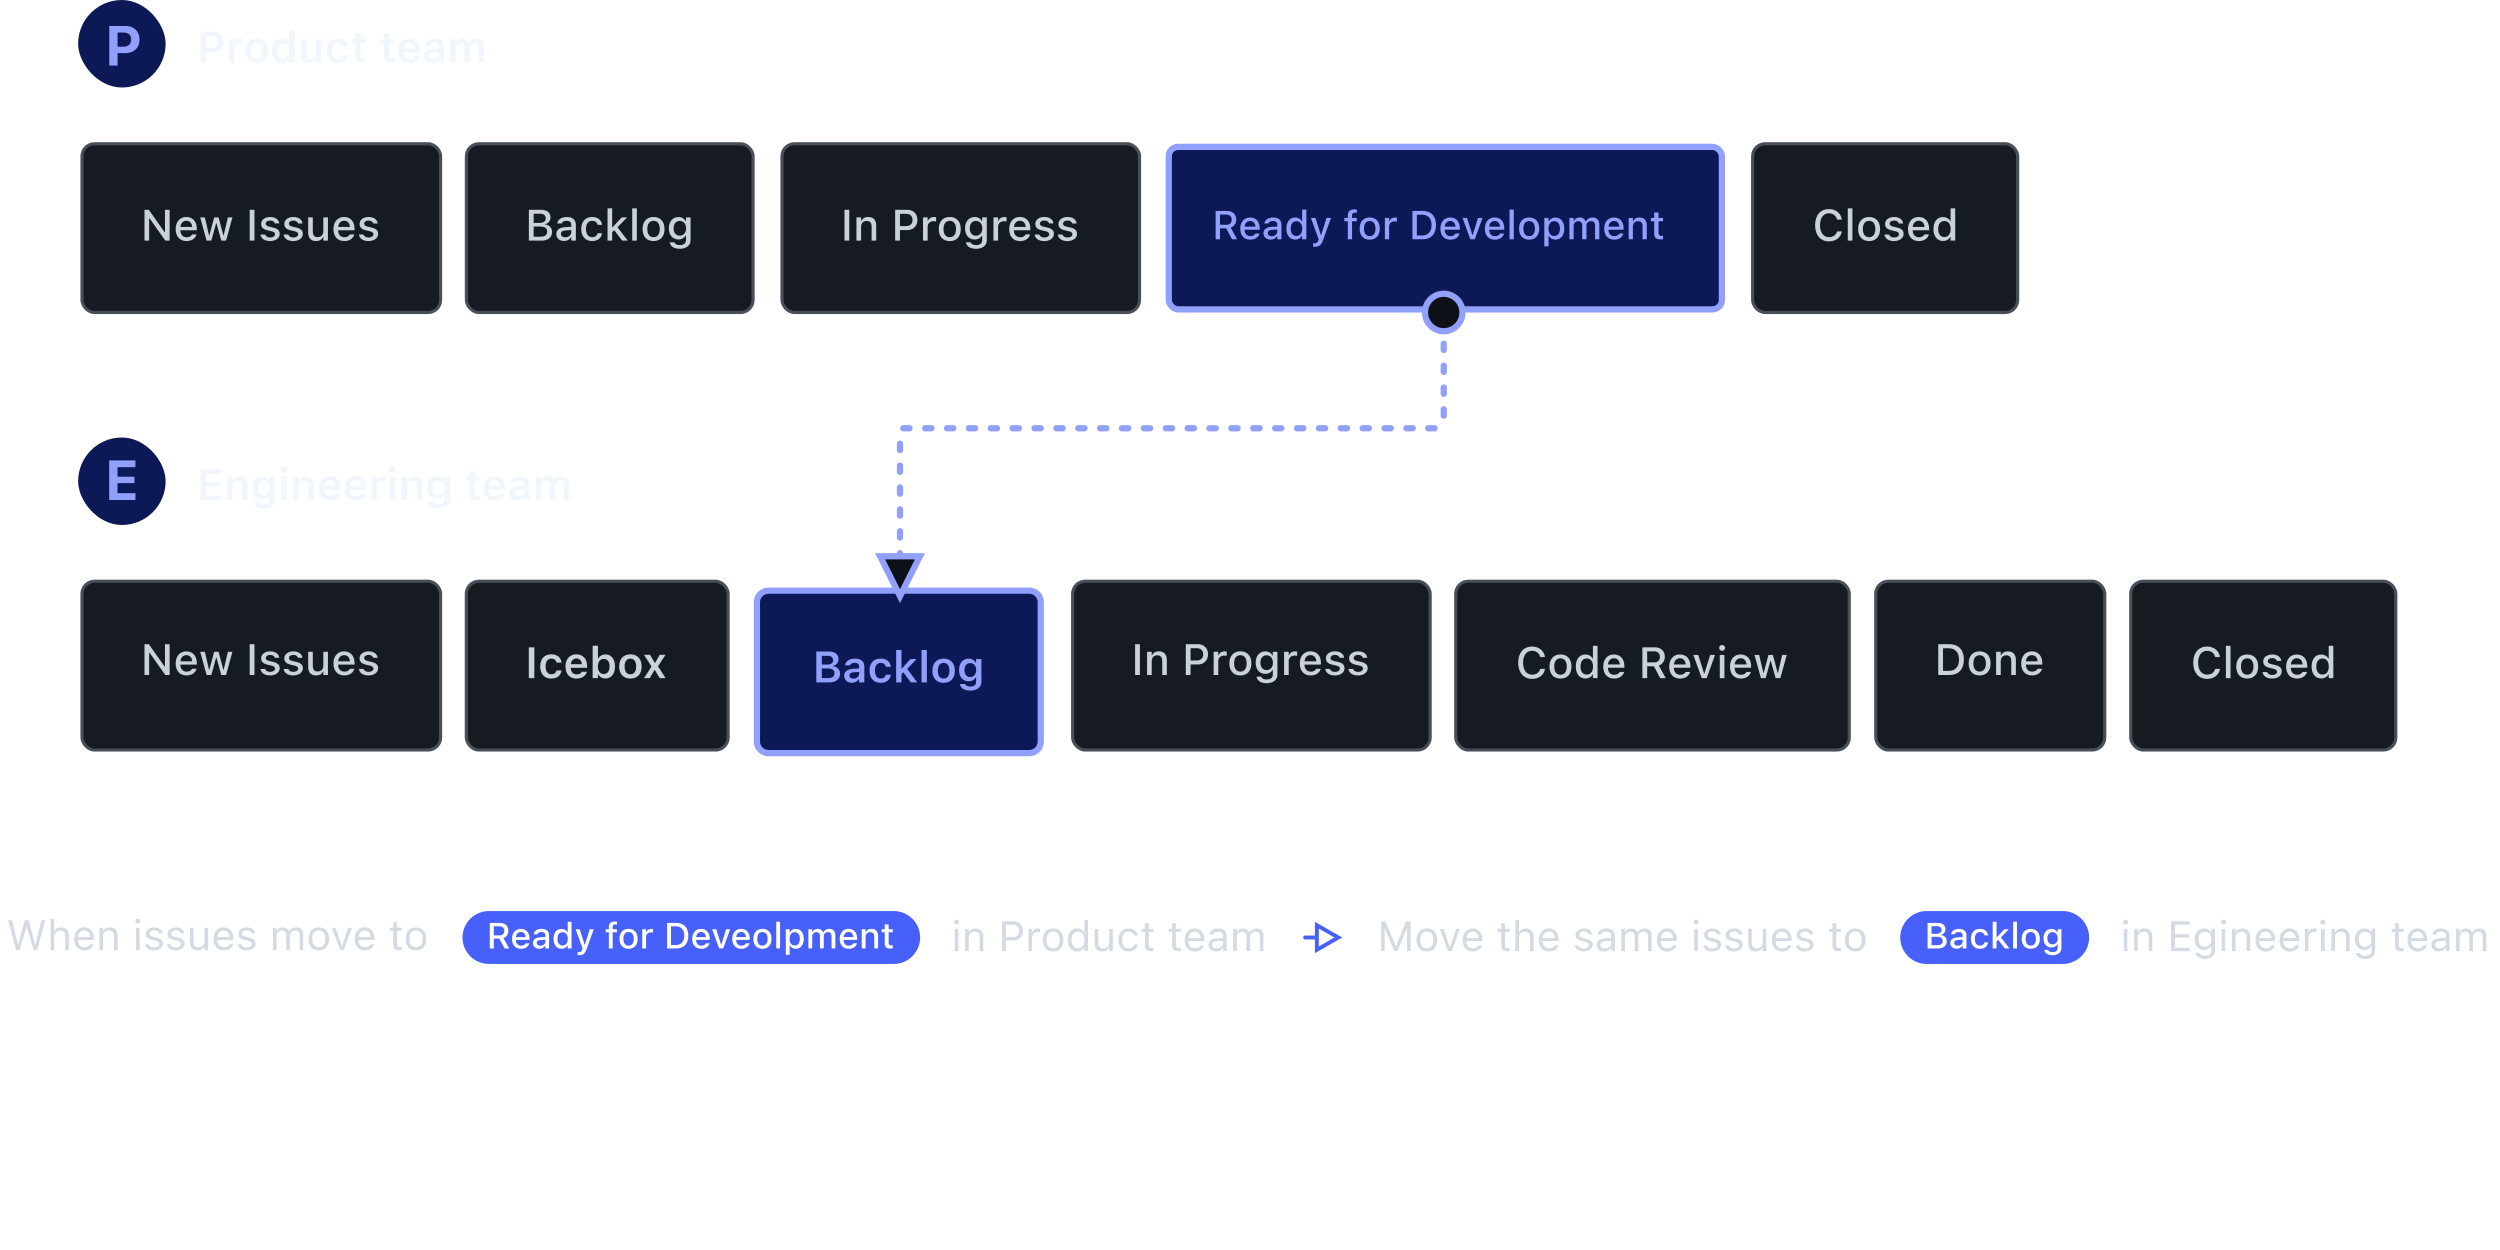 <svg width="800" height="400" fill="none" xmlns="http://www.w3.org/2000/svg"><path fill-rule="evenodd" clip-rule="evenodd" d="M91.91 150.272c0 .561-.459 1.005-1.013 1.005a1.01 1.01 0 0 1-1.018-1.005c0-.553.458-1.004 1.018-1.004.554 0 1.012.451 1.012 1.004ZM70.601 160v-1.483H65.98v-2.824h4.368v-1.401H65.98v-2.673h4.62v-1.483h-6.384V160h6.385Zm3.712 0v-4.354c0-1.122.628-1.833 1.64-1.833 1.032 0 1.504.588 1.504 1.75V160h1.702v-4.833c0-1.777-.909-2.782-2.577-2.782-1.08 0-1.798.485-2.153 1.285h-.117v-1.142H72.61V160h1.703Zm13.63-.185c0 1.723-1.38 2.81-3.561 2.81-1.969 0-3.152-.841-3.322-2.099l.006-.02h1.703l.006.02c.117.479.684.814 1.634.814 1.162 0 1.839-.54 1.839-1.497v-1.429h-.116c-.43.8-1.244 1.237-2.277 1.237-1.893 0-3.069-1.463-3.069-3.582v-.013c0-2.16 1.176-3.651 3.104-3.651 1.032 0 1.838.506 2.262 1.354h.09v-1.231h1.701v7.287Zm-3.561-1.517c-1.183 0-1.853-.909-1.853-2.229v-.013c0-1.32.67-2.236 1.853-2.236 1.176 0 1.893.916 1.893 2.236v.013c0 1.32-.71 2.229-1.893 2.229ZM91.745 160v-7.472h-1.702V160h1.702Zm3.794-4.354V160h-1.702v-7.472h1.702v1.142h.116c.356-.8 1.073-1.285 2.154-1.285 1.668 0 2.577 1.005 2.577 2.782V160h-1.702v-4.437c0-1.162-.472-1.75-1.504-1.75-1.012 0-1.64.711-1.64 1.833Zm10.056 4.504c2.03 0 3.028-1.169 3.267-2.132l.021-.062h-1.62l-.021.048c-.164.342-.69.807-1.613.807-1.155 0-1.88-.78-1.9-2.12h5.222v-.56c0-2.256-1.312-3.746-3.438-3.746-2.126 0-3.487 1.538-3.487 3.889v.007c0 2.379 1.347 3.869 3.569 3.869Zm-1.853-4.6h3.548c-.116-1.224-.807-1.832-1.757-1.832-.95 0-1.661.642-1.791 1.832Zm10.111 4.6c2.03 0 3.028-1.169 3.267-2.132l.021-.062h-1.62l-.021.048c-.164.342-.69.807-1.613.807-1.156 0-1.88-.78-1.901-2.12h5.223v-.56c0-2.256-1.313-3.746-3.438-3.746-2.126 0-3.487 1.538-3.487 3.889v.007c0 2.379 1.347 3.869 3.569 3.869Zm-1.853-4.6h3.548c-.116-1.224-.807-1.832-1.757-1.832-.95 0-1.661.642-1.791 1.832Zm8.613 4.45v-4.341c0-1.066.745-1.743 1.88-1.743.294 0 .574.041.848.096v-1.525a2.722 2.722 0 0 0-.691-.082c-.984 0-1.668.472-1.921 1.272h-.116v-1.149h-1.702V160h1.702Zm6.002-9.728c0 .561-.458 1.005-1.011 1.005a1.01 1.01 0 0 1-1.019-1.005c0-.553.458-1.004 1.019-1.004.553 0 1.011.451 1.011 1.004Zm-.164 9.728v-7.472h-1.702V160h1.702Zm3.794-4.354V160h-1.702v-7.472h1.702v1.142h.116c.356-.8 1.074-1.285 2.154-1.285 1.668 0 2.577 1.005 2.577 2.782V160h-1.702v-4.437c0-1.162-.472-1.75-1.504-1.75-1.012 0-1.641.711-1.641 1.833Zm10.069 6.979c2.181 0 3.562-1.087 3.562-2.81v-7.287h-1.702v1.231h-.089c-.424-.848-1.231-1.354-2.263-1.354-1.927 0-3.103 1.491-3.103 3.651v.013c0 2.119 1.176 3.582 3.069 3.582 1.032 0 1.846-.437 2.276-1.237h.117v1.429c0 .957-.677 1.497-1.839 1.497-.95 0-1.518-.335-1.634-.814l-.007-.02h-1.702l-.007.02c.171 1.258 1.354 2.099 3.322 2.099Zm-1.852-6.556c0 1.32.67 2.229 1.852 2.229 1.183 0 1.894-.909 1.894-2.229v-.013c0-1.32-.718-2.236-1.894-2.236-1.182 0-1.852.916-1.852 2.236v.013Zm14.164 3.965c.328 0 .643-.027.889-.075v-1.313a4.866 4.866 0 0 1-.575.028c-.711 0-1.004-.315-1.004-1.06v-3.766h1.579v-1.32h-1.579v-1.832h-1.73v1.832h-1.162v1.32h1.162v4.17c0 1.442.704 2.016 2.42 2.016Zm8.982-2.016c-.239.963-1.237 2.132-3.267 2.132-2.222 0-3.569-1.49-3.569-3.869v-.007c0-2.351 1.361-3.889 3.487-3.889 2.126 0 3.438 1.49 3.438 3.746v.56h-5.222c.02 1.34.745 2.12 1.9 2.12.923 0 1.449-.465 1.613-.807l.021-.048h1.62l-.021.062Zm-1.572-2.468h-3.548c.13-1.19.841-1.832 1.791-1.832s1.641.608 1.757 1.832Zm7.588 3.425c-.41.724-1.203 1.148-2.187 1.148-1.422 0-2.455-.875-2.455-2.235v-.014c0-1.333 1.019-2.112 2.837-2.222l1.921-.116v-.642c0-.746-.485-1.156-1.401-1.156-.779 0-1.285.281-1.456.773l-.007.027h-1.606l.006-.061c.164-1.258 1.368-2.092 3.145-2.092 1.921 0 3.001.929 3.001 2.509V160h-1.682v-1.025h-.116Zm-1.668-.158c-.752 0-1.292-.376-1.292-1.011v-.014c0-.615.444-.964 1.395-1.025l1.681-.11v.602c0 .888-.759 1.558-1.784 1.558Zm7.205-3.363V160h-1.702v-7.472h1.702v1.162h.116c.322-.834 1.074-1.305 2.051-1.305 1.012 0 1.75.519 2.071 1.346h.117c.362-.813 1.223-1.346 2.262-1.346 1.504 0 2.407.923 2.407 2.474V160h-1.703v-4.724c0-.97-.444-1.463-1.353-1.463-.889 0-1.463.664-1.463 1.518V160h-1.702v-4.847c0-.827-.513-1.34-1.347-1.34-.841 0-1.456.711-1.456 1.641Z" fill="#F0F6FC"/><rect x="25" y="140" width="28" height="28" rx="14" fill="#0D1856"/><path d="M43.342 160v-2.188h-5.748v-3.208h5.423v-2.04h-5.423v-3.058h5.748v-2.189H34.94V160h8.402Z" fill="#90A0FB"/><rect x="26.237" y="186" width="114.758" height="54" rx="4" fill="#161B22" stroke="#484F58"/><path fill-rule="evenodd" clip-rule="evenodd" d="M47.727 216v-7.164h.11L52.902 216h1.381v-9.864h-1.49v7.177h-.103l-5.072-7.177h-1.38V216h1.49Zm11.977.144c1.9 0 2.926-1.094 3.172-2.072l.014-.061-1.43.007-.026.054c-.178.383-.745.855-1.696.855-1.223 0-2.003-.827-2.03-2.249h5.264v-.52c0-2.228-1.272-3.725-3.343-3.725-2.071 0-3.411 1.551-3.411 3.869v.007c0 2.351 1.312 3.835 3.486 3.835Zm-1.976-4.526h3.774c-.116-1.326-.861-1.969-1.866-1.969-1.012 0-1.778.691-1.908 1.969ZM67.627 216l1.531-5.537h.116L70.812 216h1.525l2.044-7.424h-1.47l-1.326 5.729h-.116l-1.531-5.729h-1.409l-1.531 5.729h-.11l-1.332-5.729h-1.49l2.05 7.424h1.511Zm13.802-9.864V216h-1.532v-9.864h1.532Zm4.997 10.008c1.763 0 3.076-.937 3.076-2.311v-.014c0-1.073-.684-1.681-2.112-2.016l-1.176-.267c-.834-.198-1.176-.485-1.176-.95v-.014c0-.594.588-.998 1.401-.998.834 0 1.36.39 1.504.909v.014h1.415v-.007c-.13-1.21-1.216-2.057-2.912-2.057-1.681 0-2.885.929-2.885 2.221v.007c0 1.087.65 1.723 2.051 2.044l1.183.274c.861.198 1.21.512 1.21.977v.014c0 .608-.636 1.025-1.552 1.025-.882 0-1.422-.376-1.606-.936l-.007-.007h-1.484v.007c.144 1.244 1.279 2.085 3.07 2.085Zm10.486-2.311c0 1.374-1.312 2.311-3.076 2.311-1.791 0-2.926-.841-3.07-2.085v-.007h1.484l.007.007c.184.56.724.936 1.606.936.916 0 1.552-.417 1.552-1.025v-.014c0-.465-.349-.779-1.21-.977l-1.183-.274c-1.4-.321-2.05-.957-2.05-2.044v-.007c0-1.292 1.203-2.221 2.884-2.221 1.696 0 2.783.847 2.913 2.057v.007h-1.416v-.014c-.143-.519-.67-.909-1.503-.909-.814 0-1.402.404-1.402.998v.014c0 .465.342.752 1.176.95l1.176.267c1.428.335 2.112.943 2.112 2.016v.014Zm4.245 2.311c1.08 0 1.832-.465 2.188-1.265h.116V216h1.477v-7.424h-1.477v4.355c0 1.196-.636 1.941-1.825 1.941-1.087 0-1.538-.608-1.538-1.839v-4.457h-1.484v4.806c0 1.757.868 2.762 2.543 2.762Zm12.202-2.072c-.246.978-1.271 2.072-3.171 2.072-2.174 0-3.487-1.484-3.487-3.835v-.007c0-2.318 1.34-3.869 3.411-3.869 2.072 0 3.343 1.497 3.343 3.725v.52h-5.264c.028 1.422.807 2.249 2.031 2.249.95 0 1.517-.472 1.695-.855l.027-.054 1.429-.007-.014.061Zm-1.374-2.454h-3.773c.13-1.278.895-1.969 1.907-1.969 1.005 0 1.75.643 1.866 1.969Zm9.01 2.215c0 1.374-1.312 2.311-3.076 2.311-1.791 0-2.926-.841-3.069-2.085v-.007h1.483l.007.007c.184.56.724.936 1.606.936.916 0 1.552-.417 1.552-1.025v-.014c0-.465-.349-.779-1.21-.977l-1.183-.274c-1.401-.321-2.05-.957-2.05-2.044v-.007c0-1.292 1.203-2.221 2.884-2.221 1.696 0 2.783.847 2.913 2.057v.007h-1.415v-.014c-.144-.519-.67-.909-1.504-.909-.814 0-1.402.404-1.402.998v.014c0 .465.342.752 1.176.95l1.176.267c1.429.335 2.112.943 2.112 2.016v.014Z" fill="#C9D1D9"/><rect x="149.217" y="186" width="83.784" height="54" rx="4" fill="#161B22" stroke="#484F58"/><path fill-rule="evenodd" clip-rule="evenodd" d="M196.8 213.274c0 2.366-1.196 3.849-3.07 3.849-1.045 0-1.859-.478-2.269-1.292h-.116V217h-1.702v-10.363h1.702v4.081h.116c.39-.807 1.244-1.313 2.269-1.313 1.894 0 3.07 1.477 3.07 3.856v.013ZM170.98 217v-9.864h-1.763V217h1.763Zm5.462.15c1.894 0 2.995-1.018 3.241-2.549l.013-.055-1.606.007-.014.027c-.212.786-.752 1.19-1.634 1.19-1.155 0-1.845-.93-1.845-2.516v-.014c0-1.565.683-2.481 1.845-2.481.93 0 1.484.519 1.641 1.244l.007.02h1.606v-.027c-.191-1.545-1.34-2.611-3.26-2.611-2.249 0-3.569 1.442-3.569 3.855v.014c0 2.44 1.326 3.896 3.575 3.896Zm11.341-2.132c-.239.963-1.237 2.132-3.267 2.132-2.222 0-3.569-1.49-3.569-3.869v-.007c0-2.351 1.361-3.889 3.487-3.889 2.126 0 3.438 1.49 3.438 3.746v.56h-5.223c.021 1.34.746 2.12 1.901 2.12.923 0 1.449-.465 1.613-.807l.021-.048h1.62l-.021.062Zm-1.572-2.468h-3.548c.13-1.19.841-1.832 1.791-1.832s1.641.608 1.757 1.832Zm6.986 3.138c-1.155 0-1.873-.917-1.873-2.414v-.013c0-1.497.718-2.42 1.873-2.42 1.162 0 1.866.916 1.866 2.42v.013c0 1.504-.704 2.414-1.866 2.414Zm12.127-2.42c0 2.42-1.36 3.882-3.595 3.882-2.243 0-3.596-1.462-3.596-3.882v-.014c0-2.4 1.374-3.869 3.596-3.869 2.228 0 3.595 1.463 3.595 3.869v.014Zm-3.595 2.502c-1.183 0-1.86-.923-1.86-2.496v-.013c0-1.573.677-2.502 1.86-2.502 1.175 0 1.852.929 1.852 2.502v.013c0 1.573-.67 2.496-1.852 2.496Zm7.71-1.368L207.915 217h-1.832l2.42-3.705-2.441-3.767h1.969l1.484 2.591h.116l1.476-2.591h1.867l-2.413 3.692 2.44 3.78h-1.914l-1.531-2.598h-.117Z" fill="#C9D1D9"/><g filter="url(#a)"><path d="M245.953 187h83.356c2.08 0 3.736 1.653 3.736 3.655v44.69c0 2.002-1.656 3.655-3.736 3.655h-83.356c-2.08 0-3.736-1.653-3.736-3.655v-44.69c0-2.002 1.656-3.655 3.736-3.655Z" fill="#0D1856" stroke="#90A0FB" stroke-width="2"/><path fill-rule="evenodd" clip-rule="evenodd" d="M288.472 216.363v-2.625l.594-.608 2.4 3.233h2.051l-3.213-4.313 3.008-3.158h-1.969l-2.755 3.062h-.116V206h-1.702v10.363h1.702Zm-19.647-2.796c0 1.73-1.285 2.796-3.39 2.796h-4.218v-9.864h4.122c1.873 0 3.001.943 3.001 2.454v.014c0 1.032-.766 1.948-1.757 2.105v.123c1.326.123 2.242 1.08 2.242 2.359v.013Zm-5.845-2.912h1.703c1.251 0 1.914-.485 1.914-1.381v-.013c0-.875-.622-1.388-1.689-1.388h-1.928v2.782Zm2.051 4.334h-2.051v-3.083h1.983c1.347 0 2.058.527 2.058 1.525v.013c0 1.005-.691 1.545-1.99 1.545Zm9.755.349c-.41.724-1.203 1.148-2.187 1.148-1.422 0-2.454-.875-2.454-2.235v-.014c0-1.333 1.018-2.112 2.836-2.221l1.921-.117v-.642c0-.745-.485-1.155-1.401-1.155-.779 0-1.285.28-1.456.772l-.007.027h-1.606l.006-.061c.165-1.258 1.368-2.092 3.145-2.092 1.921 0 3.001.93 3.001 2.509v5.106h-1.682v-1.025h-.116Zm-1.668-.157c-.752 0-1.292-.376-1.292-1.012v-.014c0-.615.445-.964 1.395-1.025l1.681-.109v.601c0 .889-.758 1.559-1.784 1.559Zm11.949-1.217c-.246 1.531-1.346 2.55-3.24 2.55-2.249 0-3.575-1.456-3.575-3.897v-.013c0-2.414 1.319-3.856 3.568-3.856 1.921 0 3.07 1.066 3.261 2.611v.028h-1.606l-.007-.021c-.157-.724-.711-1.244-1.641-1.244-1.162 0-1.846.916-1.846 2.482v.013c0 1.586.691 2.516 1.846 2.516.882 0 1.422-.404 1.634-1.19l.014-.027 1.606-.007-.014.055ZM296.593 206v10.363h-1.702V206h1.702Zm5.373 10.514c2.235 0 3.596-1.463 3.596-3.883v-.014c0-2.406-1.368-3.869-3.596-3.869-2.222 0-3.596 1.47-3.596 3.869v.014c0 2.42 1.354 3.883 3.596 3.883Zm-1.86-3.876c0 1.572.677 2.495 1.86 2.495 1.182 0 1.852-.923 1.852-2.495v-.014c0-1.572-.676-2.502-1.852-2.502-1.183 0-1.86.93-1.86 2.502v.014Zm10.377 6.35c2.181 0 3.562-1.087 3.562-2.809v-7.287h-1.702v1.23h-.089c-.424-.848-1.231-1.353-2.263-1.353-1.928 0-3.103 1.49-3.103 3.65v.014c0 2.119 1.175 3.582 3.069 3.582 1.032 0 1.846-.438 2.276-1.238h.117v1.429c0 .957-.677 1.497-1.839 1.497-.95 0-1.518-.335-1.634-.813l-.007-.021h-1.702l-.007.021c.171 1.257 1.354 2.098 3.322 2.098Zm-1.852-6.555c0 1.319.67 2.228 1.852 2.228 1.183 0 1.894-.909 1.894-2.228v-.014c0-1.319-.718-2.235-1.894-2.235-1.182 0-1.852.916-1.852 2.235v.014Z" fill="#90A0FB"/></g><rect x="343.237" y="186" width="114.416" height="54" rx="4" fill="#161B22" stroke="#484F58"/><path fill-rule="evenodd" clip-rule="evenodd" d="M364.769 206.136V216h-1.532v-9.864h1.532Zm3.78 5.51V216h-1.484v-7.424h1.484v1.128h.109c.363-.793 1.073-1.271 2.154-1.271 1.661 0 2.577.991 2.577 2.761V216h-1.477v-4.457c0-1.231-.513-1.839-1.6-1.839-1.086 0-1.763.745-1.763 1.942ZM380.983 216v-3.37h2.311c1.935 0 3.274-1.319 3.274-3.247v-.014c0-1.934-1.339-3.233-3.274-3.233h-3.842V216h1.531Zm0-4.655h1.928c1.326 0 2.099-.718 2.099-1.955v-.014c0-1.23-.773-1.948-2.099-1.948h-1.928v3.917ZM389.85 216v-4.437c0-1.073.772-1.77 1.907-1.77.28 0 .533.034.8.089v-1.367a3.208 3.208 0 0 0-.65-.069c-.991 0-1.681.465-1.948 1.251h-.109v-1.121h-1.484V216h1.484Zm10.582-3.705c0 2.393-1.333 3.849-3.507 3.849-2.181 0-3.514-1.456-3.514-3.849v-.014c0-2.385 1.34-3.848 3.514-3.848 2.167 0 3.507 1.456 3.507 3.848v.014Zm-3.507 2.611c-1.279 0-1.996-.964-1.996-2.611v-.014c0-1.647.717-2.611 1.996-2.611 1.271 0 1.996.964 1.996 2.611v.014c0 1.641-.725 2.611-1.996 2.611Zm11.846.944c0 1.688-1.333 2.768-3.438 2.768-1.887 0-3.049-.827-3.227-2.064l.014-.014h1.497l.007.014c.123.512.725.875 1.73.875 1.223 0 1.948-.575 1.948-1.586v-1.463h-.11c-.451.807-1.271 1.258-2.29 1.258-1.907 0-3.083-1.47-3.083-3.562v-.014c0-2.119 1.183-3.616 3.111-3.616 1.039 0 1.845.513 2.276 1.347h.089v-1.217h1.476v7.274Zm-3.459-1.436c-1.264 0-1.975-.964-1.975-2.345v-.013c0-1.381.711-2.352 1.975-2.352 1.251 0 2.017.971 2.017 2.352v.013c0 1.388-.759 2.345-2.017 2.345Zm7.076-2.851V216h-1.484v-7.424h1.484v1.121h.109c.267-.786.957-1.251 1.948-1.251.24 0 .499.034.65.069v1.367a3.86 3.86 0 0 0-.8-.089c-1.135 0-1.907.697-1.907 1.77Zm7.048 4.581c1.9 0 2.925-1.094 3.171-2.072l.014-.061-1.429.007-.027.054c-.178.383-.745.855-1.695.855-1.224 0-2.003-.827-2.031-2.249h5.264v-.52c0-2.228-1.271-3.725-3.343-3.725-2.071 0-3.411 1.551-3.411 3.869v.007c0 2.351 1.313 3.835 3.487 3.835Zm-1.976-4.526h3.773c-.116-1.326-.861-1.969-1.866-1.969-1.012 0-1.777.691-1.907 1.969Zm9.707 4.526c1.764 0 3.076-.937 3.076-2.311v-.014c0-1.073-.683-1.681-2.112-2.016l-1.176-.267c-.834-.198-1.176-.485-1.176-.95v-.014c0-.594.588-.998 1.402-.998.834 0 1.36.39 1.504.909v.014h1.415v-.007c-.13-1.21-1.217-2.057-2.912-2.057-1.682 0-2.885.929-2.885 2.221v.007c0 1.087.649 1.723 2.051 2.044l1.182.274c.861.198 1.21.512 1.21.977v.014c0 .608-.636 1.025-1.552 1.025-.882 0-1.422-.376-1.606-.936l-.007-.007h-1.483v.007c.143 1.244 1.278 2.085 3.069 2.085Zm10.486-2.311c0 1.374-1.312 2.311-3.076 2.311-1.791 0-2.926-.841-3.069-2.085v-.007h1.483l.007.007c.185.56.725.936 1.606.936.917 0 1.552-.417 1.552-1.025v-.014c0-.465-.348-.779-1.21-.977l-1.182-.274c-1.402-.321-2.051-.957-2.051-2.044v-.007c0-1.292 1.203-2.221 2.885-2.221 1.695 0 2.782.847 2.912 2.057v.007h-1.415v-.014c-.144-.519-.67-.909-1.504-.909-.814 0-1.402.404-1.402.998v.014c0 .465.342.752 1.176.95l1.176.267c1.429.335 2.112.943 2.112 2.016v.014Z" fill="#C9D1D9"/><rect x="465.834" y="186" width="125.928" height="54" rx="4" fill="#161B22" stroke="#484F58"/><path fill-rule="evenodd" clip-rule="evenodd" d="M552.006 207.327a.93.93 0 0 1-1.86 0 .93.93 0 0 1 .93-.93c.506 0 .93.417.93.93Zm-44.666 9.796c1.039 0 1.852-.478 2.283-1.292h.116V217h1.477v-10.336h-1.477v4.088h-.116c-.396-.8-1.265-1.306-2.283-1.306-1.887 0-3.076 1.484-3.076 3.835v.014c0 2.331 1.21 3.828 3.076 3.828Zm-17.056.116c2.201 0 3.808-1.258 4.095-3.151v-.041h-1.518l-.013.027c-.281 1.114-1.258 1.812-2.564 1.812-1.777 0-2.885-1.47-2.885-3.808v-.014c0-2.344 1.108-3.814 2.878-3.814 1.299 0 2.29.786 2.577 1.996v.021h1.518l.007-.035c-.26-1.961-1.928-3.336-4.102-3.336-2.741 0-4.443 1.983-4.443 5.168v.014c0 3.179 1.709 5.161 4.45 5.161Zm9.078-.095c2.174 0 3.507-1.456 3.507-3.849v-.014c0-2.392-1.34-3.848-3.507-3.848-2.174 0-3.513 1.463-3.513 3.848v.014c0 2.393 1.333 3.849 3.513 3.849Zm-1.996-3.849c0 1.647.718 2.611 1.996 2.611 1.272 0 1.996-.97 1.996-2.611v-.014c0-1.647-.724-2.611-1.996-2.611-1.278 0-1.996.964-1.996 2.611v.014Zm8.408 0c0 1.593.746 2.563 1.99 2.563 1.237 0 1.996-.977 1.996-2.563v-.014c0-1.586-.766-2.563-1.996-2.563-1.244 0-1.99.97-1.99 2.563v.014Zm10.76 3.849c1.901 0 2.926-1.094 3.172-2.072l.014-.061-1.429.007-.027.054c-.178.383-.745.855-1.696.855-1.223 0-2.003-.827-2.03-2.249h5.264v-.52c0-2.228-1.272-3.725-3.343-3.725-2.071 0-3.411 1.551-3.411 3.869v.007c0 2.351 1.312 3.835 3.486 3.835Zm-1.975-4.526h3.773c-.116-1.326-.861-1.969-1.866-1.969-1.012 0-1.778.691-1.907 1.969ZM527.096 217v-3.794h2.16l2.01 3.794h1.77l-2.215-4.033c1.203-.404 1.914-1.484 1.914-2.81v-.013c0-1.832-1.257-3.008-3.281-3.008h-3.89V217h1.532Zm0-5.038h2.208c1.175 0 1.859-.643 1.859-1.764v-.013c0-1.094-.725-1.764-1.907-1.764h-2.16v3.541Zm10.548 5.182c1.9 0 2.925-1.094 3.171-2.072l.014-.061-1.429.007-.027.054c-.178.383-.745.855-1.695.855-1.224 0-2.003-.827-2.031-2.249h5.264v-.52c0-2.228-1.271-3.725-3.343-3.725-2.071 0-3.411 1.551-3.411 3.869v.007c0 2.351 1.313 3.835 3.487 3.835Zm-1.976-4.526h3.773c-.116-1.326-.861-1.969-1.866-1.969-1.012 0-1.777.691-1.907 1.969ZM546.134 217l2.679-7.424h-1.558l-1.846 5.92h-.116l-1.853-5.92h-1.572l2.687 7.424h1.579Zm5.674 0v-7.424h-1.477V217h1.477Zm8.449-1.928c-.246.978-1.272 2.072-3.172 2.072-2.174 0-3.486-1.484-3.486-3.835v-.007c0-2.318 1.339-3.869 3.411-3.869 2.071 0 3.343 1.497 3.343 3.725v.52h-5.264c.027 1.422.807 2.249 2.03 2.249.95 0 1.518-.472 1.695-.855l.028-.054 1.429-.007-.014.061Zm-1.374-2.454h-3.774c.13-1.278.896-1.969 1.908-1.969 1.004 0 1.75.643 1.866 1.969Zm7.656-1.155L565.008 217h-1.511l-2.051-7.424h1.491l1.333 5.729h.109l1.531-5.729h1.408l1.532 5.729h.116l1.326-5.729h1.47L569.718 217h-1.525l-1.538-5.537h-.116Z" fill="#C9D1D9"/><rect x="600.237" y="186" width="73.291" height="54" rx="4" fill="#161B22" stroke="#484F58"/><path fill-rule="evenodd" clip-rule="evenodd" d="M623.799 216c2.939 0 4.641-1.818 4.641-4.949v-.014c0-3.097-1.715-4.901-4.641-4.901h-3.562V216h3.562Zm-.171-1.319h-1.859v-7.226h1.859c2.044 0 3.254 1.333 3.254 3.603v.013c0 2.29-1.19 3.61-3.254 3.61Zm13.364-2.386c0 2.393-1.333 3.849-3.507 3.849-2.18 0-3.513-1.456-3.513-3.849v-.014c0-2.385 1.34-3.848 3.513-3.848 2.167 0 3.507 1.456 3.507 3.848v.014Zm-3.507 2.611c-1.278 0-1.996-.964-1.996-2.611v-.014c0-1.647.718-2.611 1.996-2.611 1.272 0 1.996.964 1.996 2.611v.014c0 1.641-.724 2.611-1.996 2.611Zm6.754-3.26V216h-1.483v-7.424h1.483v1.128h.11c.362-.793 1.073-1.271 2.153-1.271 1.661 0 2.577.991 2.577 2.761V216h-1.476v-4.457c0-1.231-.513-1.839-1.6-1.839-1.087 0-1.764.745-1.764 1.942Zm10.022 4.498c1.9 0 2.926-1.094 3.172-2.072l.013-.061-1.428.007-.028.054c-.178.383-.745.855-1.695.855-1.224 0-2.003-.827-2.03-2.249h5.263v-.52c0-2.228-1.271-3.725-3.342-3.725-2.072 0-3.412 1.551-3.412 3.869v.007c0 2.351 1.313 3.835 3.487 3.835Zm-1.976-4.526h3.774c-.117-1.326-.862-1.969-1.867-1.969-1.011 0-1.777.691-1.907 1.969Z" fill="#C9D1D9"/><rect x="681.834" y="186" width="84.83" height="54" rx="4" fill="#161B22" stroke="#484F58"/><path fill-rule="evenodd" clip-rule="evenodd" d="M713.77 217v-10.336h-1.484V217h1.484Zm-7.486.239c2.201 0 3.808-1.258 4.095-3.151v-.041h-1.518l-.013.027c-.281 1.114-1.258 1.812-2.564 1.812-1.777 0-2.885-1.47-2.885-3.808v-.014c0-2.344 1.108-3.814 2.878-3.814 1.299 0 2.29.786 2.577 1.996v.021h1.518l.007-.035c-.26-1.961-1.928-3.336-4.102-3.336-2.741 0-4.443 1.983-4.443 5.168v.014c0 3.179 1.709 5.161 4.45 5.161Zm16.338-3.944c0 2.393-1.333 3.849-3.507 3.849-2.18 0-3.513-1.456-3.513-3.849v-.014c0-2.385 1.339-3.848 3.513-3.848 2.167 0 3.507 1.456 3.507 3.848v.014Zm-3.507 2.611c-1.278 0-1.996-.964-1.996-2.611v-.014c0-1.647.718-2.611 1.996-2.611 1.272 0 1.996.964 1.996 2.611v.014c0 1.641-.724 2.611-1.996 2.611Zm11.047-1.073c0 1.374-1.312 2.311-3.076 2.311-1.791 0-2.926-.841-3.069-2.085v-.007h1.483l.007.007c.184.56.724.936 1.606.936.916 0 1.552-.417 1.552-1.025v-.014c0-.465-.349-.779-1.21-.977l-1.183-.274c-1.401-.321-2.05-.957-2.05-2.044v-.007c0-1.292 1.203-2.221 2.884-2.221 1.696 0 2.783.847 2.913 2.057v.007h-1.415v-.014c-.144-.519-.67-.909-1.504-.909-.814 0-1.402.404-1.402.998v.014c0 .465.342.752 1.176.95l1.176.267c1.429.335 2.112.943 2.112 2.016v.014Zm4.888 2.311c1.9 0 2.926-1.094 3.172-2.072l.013-.061-1.428.007-.028.054c-.177.383-.745.855-1.695.855-1.224 0-2.003-.827-2.03-2.249h5.263v-.52c0-2.228-1.271-3.725-3.342-3.725-2.072 0-3.412 1.551-3.412 3.869v.007c0 2.351 1.313 3.835 3.487 3.835Zm-1.976-4.526h3.774c-.117-1.326-.862-1.969-1.867-1.969-1.011 0-1.777.691-1.907 1.969Zm9.714 4.505c1.039 0 1.853-.478 2.283-1.292h.117V217h1.476v-10.336h-1.476v4.088h-.117c-.396-.8-1.264-1.306-2.283-1.306-1.887 0-3.076 1.484-3.076 3.835v.014c0 2.331 1.21 3.828 3.076 3.828Zm-1.565-3.828c0 1.593.745 2.563 1.989 2.563 1.237 0 1.996-.977 1.996-2.563v-.014c0-1.586-.766-2.563-1.996-2.563-1.244 0-1.989.97-1.989 2.563v.014Z" fill="#C9D1D9"/><path fill-rule="evenodd" clip-rule="evenodd" d="M92.401 18.831c-.41.814-1.216 1.292-2.27 1.292-1.872 0-3.062-1.483-3.062-3.849v-.013c0-2.38 1.17-3.856 3.063-3.856 1.025 0 1.88.506 2.27 1.313h.116V9.637h1.709V20h-1.71v-1.169h-.116Zm-26.42-2.092V20h-1.764v-9.864h3.937c2.003 0 3.357 1.32 3.357 3.295v.013c0 1.97-1.354 3.295-3.357 3.295h-2.173Zm0-1.422h1.743c1.264 0 2.003-.683 2.003-1.866v-.014c0-1.182-.739-1.859-2.003-1.859H65.98v3.74ZM74.977 20v-4.34c0-1.067.745-1.744 1.88-1.744.293 0 .574.041.847.096v-1.525a2.729 2.729 0 0 0-.69-.082c-.985 0-1.668.472-1.921 1.272h-.116v-1.149h-1.703V20h1.703Zm10.752-3.732c0 2.42-1.36 3.882-3.595 3.882-2.242 0-3.596-1.462-3.596-3.882v-.014c0-2.4 1.374-3.87 3.596-3.87 2.228 0 3.596 1.464 3.596 3.87v.014Zm-3.595 2.502c-1.183 0-1.86-.923-1.86-2.496v-.013c0-1.572.677-2.502 1.86-2.502 1.176 0 1.852.93 1.852 2.502v.013c0 1.573-.67 2.495-1.852 2.495Zm8.531-.082c-1.162 0-1.866-.91-1.866-2.414v-.013c0-1.504.71-2.42 1.866-2.42 1.155 0 1.88.923 1.88 2.42v.013c0 1.497-.718 2.413-1.88 2.413Zm10.363.177c-.348.8-1.107 1.285-2.187 1.285-1.682 0-2.543-1.011-2.543-2.789v-4.833H98v4.444c0 1.155.43 1.743 1.456 1.743 1.101 0 1.689-.711 1.689-1.832v-4.355h1.702V20h-1.702v-1.135h-.117Zm7.103 1.285c1.893 0 2.994-1.018 3.24-2.55l.014-.054-1.607.007-.013.027c-.212.786-.752 1.19-1.634 1.19-1.155 0-1.846-.93-1.846-2.516v-.014c0-1.565.684-2.481 1.846-2.481.93 0 1.483.52 1.64 1.244l.007.02h1.607v-.027c-.192-1.545-1.34-2.611-3.261-2.611-2.249 0-3.568 1.442-3.568 3.855v.014c0 2.44 1.326 3.896 3.575 3.896Zm8.798-.191a4.854 4.854 0 0 1-.889.075c-1.716 0-2.42-.574-2.42-2.016v-4.17h-1.162v-1.32h1.162v-1.832h1.73v1.832h1.579v1.32h-1.579v3.766c0 .745.294 1.06 1.004 1.06.24 0 .37-.007.575-.027v1.312Zm8.367.075c.328 0 .642-.027.889-.075v-1.313a4.877 4.877 0 0 1-.575.028c-.711 0-1.005-.315-1.005-1.06v-3.766h1.58v-1.32h-1.58v-1.832h-1.729v1.832h-1.162v1.32h1.162v4.17c0 1.442.704 2.016 2.42 2.016Zm8.982-2.016c-.239.963-1.237 2.132-3.267 2.132-2.222 0-3.569-1.49-3.569-3.869v-.007c0-2.351 1.361-3.89 3.487-3.89 2.126 0 3.438 1.491 3.438 3.747v.56h-5.222c.02 1.34.745 2.12 1.9 2.12.923 0 1.449-.465 1.613-.807l.021-.048h1.62l-.021.062Zm-1.572-2.468h-3.548c.13-1.19.841-1.832 1.791-1.832s1.641.608 1.757 1.832Zm7.588 3.425c-.41.724-1.203 1.148-2.188 1.148-1.421 0-2.454-.875-2.454-2.235v-.014c0-1.333 1.019-2.112 2.837-2.222l1.921-.116v-.642c0-.746-.485-1.156-1.401-1.156-.78 0-1.285.28-1.456.773l-.007.027h-1.607l.007-.061c.164-1.258 1.367-2.092 3.145-2.092 1.921 0 3.001.93 3.001 2.509V20h-1.682v-1.025h-.116Zm-1.668-.158c-.752 0-1.292-.376-1.292-1.011v-.014c0-.615.444-.964 1.395-1.025l1.681-.11v.602c0 .889-.759 1.558-1.784 1.558Zm7.205-3.363V20h-1.702v-7.472h1.702v1.162h.116c.322-.834 1.074-1.305 2.051-1.305 1.012 0 1.75.52 2.071 1.346h.117c.362-.813 1.223-1.346 2.262-1.346 1.504 0 2.406.923 2.406 2.474V20h-1.702v-4.724c0-.97-.444-1.463-1.353-1.463-.889 0-1.463.664-1.463 1.518V20h-1.702v-4.847c0-.827-.513-1.34-1.347-1.34-.841 0-1.456.711-1.456 1.641Z" fill="#F0F6FC"/><rect x="25" width="28" height="28" rx="14" fill="#0D1856"/><path fill-rule="evenodd" clip-rule="evenodd" d="M37.628 17.001V21h-2.654V8.317h5.23c2.671 0 4.455 1.723 4.455 4.333v.018c0 2.61-1.784 4.333-4.456 4.333h-2.575Zm0-2.074h1.925c1.52 0 2.417-.809 2.417-2.25v-.018c0-1.441-.897-2.241-2.417-2.241h-1.925v4.509Z" fill="#90A0FB"/><rect x="26.237" y="46" width="114.758" height="54" rx="4" fill="#161B22" stroke="#484F58"/><path fill-rule="evenodd" clip-rule="evenodd" d="M47.727 77v-7.164h.11L52.902 77h1.381v-9.864h-1.49v7.178h-.103l-5.072-7.178h-1.38V77h1.49Zm11.977.144c1.9 0 2.926-1.094 3.172-2.072l.014-.061-1.43.007-.026.054c-.178.383-.745.855-1.696.855-1.223 0-2.003-.827-2.03-2.25h5.264v-.519c0-2.228-1.272-3.725-3.343-3.725-2.071 0-3.411 1.551-3.411 3.869v.007c0 2.351 1.312 3.835 3.486 3.835Zm-1.976-4.526h3.774c-.116-1.326-.861-1.969-1.866-1.969-1.012 0-1.778.69-1.908 1.97ZM67.627 77l1.531-5.537h.116L70.812 77h1.525l2.044-7.424h-1.47l-1.326 5.729h-.116l-1.531-5.729h-1.409l-1.531 5.729h-.11l-1.332-5.729h-1.49L66.115 77h1.511Zm13.802-9.864V77h-1.532v-9.864h1.532Zm4.997 10.008c1.763 0 3.076-.937 3.076-2.311v-.014c0-1.073-.684-1.681-2.112-2.016l-1.176-.267c-.834-.198-1.176-.485-1.176-.95v-.014c0-.594.588-.998 1.401-.998.834 0 1.36.39 1.504.91v.013h1.415v-.007c-.13-1.21-1.216-2.057-2.912-2.057-1.681 0-2.885.93-2.885 2.221v.007c0 1.087.65 1.723 2.051 2.044l1.183.273c.861.199 1.21.513 1.21.978v.014c0 .608-.636 1.025-1.552 1.025-.882 0-1.422-.376-1.606-.936l-.007-.007h-1.484v.007c.144 1.244 1.279 2.085 3.07 2.085Zm10.486-2.311c0 1.374-1.312 2.31-3.076 2.31-1.791 0-2.926-.84-3.07-2.084v-.007h1.484l.007.007c.184.56.724.936 1.606.936.916 0 1.552-.417 1.552-1.025v-.014c0-.465-.349-.78-1.21-.978l-1.183-.273c-1.4-.321-2.05-.957-2.05-2.044v-.007c0-1.292 1.203-2.221 2.884-2.221 1.696 0 2.783.847 2.913 2.057v.007h-1.416v-.014c-.143-.52-.67-.909-1.503-.909-.814 0-1.402.404-1.402.998v.014c0 .465.342.752 1.176.95l1.176.267c1.428.335 2.112.943 2.112 2.016v.014Zm4.245 2.31c1.08 0 1.832-.464 2.188-1.264h.116V77h1.477v-7.424h-1.477v4.355c0 1.196-.636 1.941-1.825 1.941-1.087 0-1.538-.608-1.538-1.839v-4.457h-1.484v4.806c0 1.757.868 2.762 2.543 2.762Zm12.202-2.07c-.246.977-1.271 2.07-3.171 2.07-2.174 0-3.487-1.483-3.487-3.834v-.007c0-2.318 1.34-3.87 3.411-3.87 2.072 0 3.343 1.498 3.343 3.726v.52h-5.264c.028 1.422.807 2.249 2.031 2.249.95 0 1.517-.472 1.695-.855l.027-.054 1.429-.007-.014.061Zm-1.374-2.455h-3.773c.13-1.278.895-1.969 1.907-1.969 1.005 0 1.75.643 1.866 1.97Zm9.01 2.215c0 1.374-1.312 2.31-3.076 2.31-1.791 0-2.926-.84-3.069-2.084v-.007h1.483l.007.007c.184.56.724.936 1.606.936.916 0 1.552-.417 1.552-1.025v-.014c0-.465-.349-.78-1.21-.978l-1.183-.273c-1.401-.321-2.05-.957-2.05-2.044v-.007c0-1.292 1.203-2.221 2.884-2.221 1.696 0 2.783.847 2.913 2.057v.007h-1.415v-.014c-.144-.52-.67-.909-1.504-.909-.814 0-1.402.404-1.402.998v.014c0 .465.342.752 1.176.95l1.176.267c1.429.335 2.112.943 2.112 2.016v.014Z" fill="#C9D1D9"/><rect x="149.237" y="46" width="91.748" height="54" rx="4" fill="#161B22" stroke="#484F58"/><path fill-rule="evenodd" clip-rule="evenodd" d="M195.897 77v-2.7l.636-.636L199.09 77h1.805l-3.302-4.293 3.096-3.13h-1.736l-2.946 3.13h-.11v-6.043h-1.483V77h1.483Zm-19.236-2.782c0 1.73-1.265 2.782-3.37 2.782h-4.054v-9.864h3.965c1.853 0 2.967.943 2.967 2.454v.013c0 1.026-.759 1.949-1.73 2.113v.116c1.333.144 2.222 1.087 2.222 2.372v.014Zm-5.892-2.885h1.818c1.353 0 2.058-.506 2.058-1.463v-.014c0-.93-.664-1.47-1.798-1.47h-2.078v2.947Zm2.214 4.416h-2.214v-3.247h2.126c1.442 0 2.201.547 2.201 1.606v.014c0 1.06-.732 1.627-2.113 1.627Zm9.707.198c-.437.752-1.216 1.176-2.201 1.176-1.415 0-2.461-.861-2.461-2.208v-.014c0-1.326.998-2.098 2.769-2.208l2.01-.116v-.656c0-.814-.513-1.265-1.518-1.265-.82 0-1.36.301-1.538.827l-.007.028h-1.429l.007-.048c.178-1.217 1.347-2.03 3.035-2.03 1.867 0 2.919.93 2.919 2.488V77h-1.469v-1.053h-.117Zm-1.804-.007c-.8 0-1.381-.403-1.381-1.087v-.013c0-.67.465-1.04 1.49-1.1l1.812-.117v.636c0 .957-.814 1.681-1.921 1.681Zm11.771-1.23c-.266 1.442-1.326 2.434-3.165 2.434-2.167 0-3.493-1.477-3.493-3.876v-.014c0-2.352 1.319-3.821 3.486-3.821 1.867 0 2.981 1.052 3.186 2.495v.034l-1.422.007-.007-.02c-.164-.732-.765-1.28-1.75-1.28-1.237 0-1.982.985-1.982 2.585v.014c0 1.64.759 2.638 1.982 2.638.93 0 1.504-.424 1.743-1.223l.014-.035h1.422l-.014.062Zm9.653-8.046h1.483V77h-1.483V66.664Zm6.829 10.48c2.173 0 3.507-1.457 3.507-3.85v-.013c0-2.392-1.34-3.848-3.507-3.848-2.174 0-3.514 1.462-3.514 3.848v.014c0 2.392 1.333 3.849 3.514 3.849Zm-1.996-3.85c0 1.648.717 2.612 1.996 2.612 1.271 0 1.996-.97 1.996-2.611v-.014c0-1.647-.725-2.611-1.996-2.611-1.279 0-1.996.964-1.996 2.611v.014Zm10.404 6.324c2.105 0 3.438-1.08 3.438-2.768v-7.274h-1.476v1.217h-.089c-.431-.834-1.237-1.347-2.276-1.347-1.928 0-3.111 1.497-3.111 3.617v.013c0 2.092 1.176 3.562 3.083 3.562 1.019 0 1.839-.452 2.29-1.258h.11v1.463c0 1.011-.725 1.586-1.949 1.586-1.005 0-1.606-.363-1.729-.875l-.007-.014h-1.497l-.014.014c.178 1.237 1.34 2.064 3.227 2.064Zm-1.996-6.549c0 1.381.711 2.345 1.975 2.345 1.258 0 2.017-.957 2.017-2.345v-.013c0-1.381-.766-2.352-2.017-2.352-1.264 0-1.975.97-1.975 2.352v.013Z" fill="#C9D1D9"/><rect x="250.237" y="46" width="114.416" height="54" rx="4" fill="#161B22" stroke="#484F58"/><path fill-rule="evenodd" clip-rule="evenodd" d="M271.769 67.136V77h-1.532v-9.864h1.532Zm3.78 5.51V77h-1.484v-7.424h1.484v1.128h.109c.363-.793 1.073-1.271 2.154-1.271 1.661 0 2.577.99 2.577 2.761V77h-1.477v-4.457c0-1.23-.513-1.839-1.6-1.839-1.086 0-1.763.745-1.763 1.942ZM287.983 77v-3.37h2.311c1.935 0 3.274-1.32 3.274-3.247v-.014c0-1.934-1.339-3.233-3.274-3.233h-3.842V77h1.531Zm0-4.655h1.928c1.326 0 2.099-.718 2.099-1.955v-.014c0-1.23-.773-1.948-2.099-1.948h-1.928v3.917ZM296.85 77v-4.436c0-1.074.772-1.771 1.907-1.771.28 0 .533.034.8.089v-1.367a3.28 3.28 0 0 0-.65-.069c-.991 0-1.681.465-1.948 1.251h-.109v-1.12h-1.484V77h1.484Zm10.582-3.705c0 2.392-1.333 3.849-3.507 3.849-2.181 0-3.514-1.457-3.514-3.85v-.013c0-2.386 1.34-3.848 3.514-3.848 2.167 0 3.507 1.456 3.507 3.848v.014Zm-3.507 2.611c-1.279 0-1.996-.964-1.996-2.611v-.014c0-1.647.717-2.611 1.996-2.611 1.271 0 1.996.964 1.996 2.611v.014c0 1.64-.725 2.611-1.996 2.611Zm11.846.944c0 1.688-1.333 2.768-3.438 2.768-1.887 0-3.049-.827-3.227-2.064l.014-.014h1.497l.007.014c.123.512.725.875 1.73.875 1.223 0 1.948-.575 1.948-1.586V75.38h-.11c-.451.806-1.271 1.258-2.29 1.258-1.907 0-3.083-1.47-3.083-3.562v-.013c0-2.12 1.183-3.617 3.111-3.617 1.039 0 1.845.513 2.276 1.347h.089v-1.217h1.476v7.274Zm-3.459-1.436c-1.264 0-1.975-.964-1.975-2.345v-.013c0-1.381.711-2.352 1.975-2.352 1.251 0 2.017.97 2.017 2.352v.013c0 1.388-.759 2.345-2.017 2.345Zm7.076-2.85V77h-1.484v-7.424h1.484v1.121h.109c.267-.786.957-1.25 1.948-1.25.24 0 .499.034.65.068v1.367a3.88 3.88 0 0 0-.8-.089c-1.135 0-1.907.697-1.907 1.77Zm7.048 4.58c1.9 0 2.925-1.094 3.171-2.072l.014-.061-1.429.007-.027.054c-.178.383-.745.855-1.695.855-1.224 0-2.003-.827-2.031-2.25h5.264v-.519c0-2.228-1.271-3.725-3.343-3.725-2.071 0-3.411 1.551-3.411 3.869v.007c0 2.351 1.313 3.835 3.487 3.835Zm-1.976-4.526h3.773c-.116-1.326-.861-1.969-1.866-1.969-1.012 0-1.777.69-1.907 1.97Zm9.707 4.526c1.764 0 3.076-.937 3.076-2.311v-.014c0-1.073-.683-1.681-2.112-2.016l-1.176-.267c-.834-.198-1.176-.485-1.176-.95v-.014c0-.594.588-.998 1.402-.998.834 0 1.36.39 1.504.91v.013h1.415v-.007c-.13-1.21-1.217-2.057-2.912-2.057-1.682 0-2.885.93-2.885 2.221v.007c0 1.087.649 1.723 2.051 2.044l1.182.273c.861.199 1.21.513 1.21.978v.014c0 .608-.636 1.025-1.552 1.025-.882 0-1.422-.376-1.606-.936l-.007-.007h-1.483v.007c.143 1.244 1.278 2.085 3.069 2.085Zm10.486-2.311c0 1.374-1.312 2.31-3.076 2.31-1.791 0-2.926-.84-3.069-2.084v-.007h1.483l.007.007c.185.56.725.936 1.606.936.917 0 1.552-.417 1.552-1.025v-.014c0-.465-.348-.78-1.21-.978l-1.182-.273c-1.402-.321-2.051-.957-2.051-2.044v-.007c0-1.292 1.203-2.221 2.885-2.221 1.695 0 2.782.847 2.912 2.057v.007h-1.415v-.014c-.144-.52-.67-.909-1.504-.909-.814 0-1.402.404-1.402.998v.014c0 .465.342.752 1.176.95l1.176.267c1.429.335 2.112.943 2.112 2.016v.014Z" fill="#C9D1D9"/><rect x="374" y="47" width="177" height="52" rx="3" fill="#0D1856" stroke="#90A0FB" stroke-width="2"/><path d="M389 76.558h1.407v-3.486h1.984l1.846 3.486h1.627l-2.035-3.705c1.105-.37 1.758-1.363 1.758-2.581v-.013c0-1.683-1.155-2.763-3.014-2.763H389v9.062Zm1.407-4.629v-3.252h1.984c1.086 0 1.752.615 1.752 1.62v.012c0 1.03-.628 1.62-1.708 1.62h-2.028Zm9.689 4.761c1.746 0 2.688-1.005 2.914-1.903l.012-.057-1.312.006-.025.05c-.164.352-.685.786-1.558.786-1.124 0-1.84-.76-1.865-2.066h4.836v-.478c0-2.047-1.168-3.422-3.071-3.422-1.903 0-3.134 1.425-3.134 3.554v.007c0 2.16 1.206 3.522 3.203 3.522Zm-.063-5.966c.923 0 1.608.59 1.715 1.808h-3.467c.12-1.174.823-1.808 1.752-1.808Zm6.556 5.946c.904 0 1.62-.389 2.022-1.08h.107v.968h1.35v-4.666c0-1.432-.967-2.286-2.681-2.286-1.551 0-2.625.747-2.789 1.865l-.006.044h1.313l.006-.025c.163-.484.659-.76 1.413-.76.923 0 1.394.414 1.394 1.162v.603l-1.846.106c-1.627.1-2.544.81-2.544 2.029v.012c0 1.237.961 2.029 2.261 2.029Zm-.904-2.084v-.013c0-.615.427-.954 1.369-1.01l1.664-.108v.584c0 .88-.747 1.545-1.765 1.545-.734 0-1.268-.37-1.268-.998Zm8.791 2.084c.955 0 1.702-.439 2.098-1.186h.106v1.074h1.357v-9.495h-1.357v3.755h-.106c-.365-.735-1.162-1.2-2.098-1.2-1.733 0-2.826 1.363-2.826 3.523v.013c0 2.141 1.112 3.517 2.826 3.517Zm.39-1.161c-1.143 0-1.828-.892-1.828-2.355v-.013c0-1.463.685-2.354 1.828-2.354 1.13 0 1.833.898 1.833 2.354v.013c0 1.457-.697 2.355-1.833 2.355Zm5.865 3.447c1.381 0 2.072-.508 2.65-2.135l2.537-7.083h-1.432l-1.702 5.45h-.119l-1.708-5.45h-1.47l2.474 6.826-.1.351c-.201.691-.584.961-1.218.961-.157 0-.327-.006-.459-.025v1.074c.176.019.377.031.547.031Zm10.568-2.398h1.357v-5.746h1.5v-1.074h-1.513v-.653c0-.69.295-1.055 1.049-1.055.213 0 .395.012.521.031v-.998a4.969 4.969 0 0 0-.804-.063c-1.419 0-2.11.666-2.11 2.022v.716h-1.124v1.074h1.124v5.746Zm7.014.132c1.997 0 3.222-1.338 3.222-3.536v-.013c0-2.197-1.231-3.535-3.222-3.535-1.996 0-3.227 1.344-3.227 3.535v.013c0 2.198 1.224 3.535 3.227 3.535Zm0-1.137c-1.174 0-1.833-.886-1.833-2.399v-.013c0-1.513.659-2.398 1.833-2.398 1.168 0 1.834.885 1.834 2.398v.013c0 1.507-.666 2.399-1.834 2.399Zm4.848 1.005h1.363v-4.076c0-.986.71-1.626 1.752-1.626.257 0 .49.031.735.081v-1.256a2.996 2.996 0 0 0-.597-.062c-.91 0-1.545.427-1.79 1.149h-.1v-1.03h-1.363v6.82Zm8.823 0h3.272c2.7 0 4.264-1.67 4.264-4.547V72c0-2.845-1.577-4.503-4.264-4.503h-3.272v9.062Zm1.407-1.213v-6.637h1.708c1.877 0 2.989 1.225 2.989 3.31v.012c0 2.104-1.093 3.316-2.989 3.316h-1.708Zm10.744 1.345c1.746 0 2.688-1.005 2.914-1.903l.012-.057-1.312.006-.025.05c-.163.352-.685.786-1.558.786-1.124 0-1.839-.76-1.865-2.066h4.836v-.478c0-2.047-1.168-3.422-3.071-3.422-1.903 0-3.134 1.425-3.134 3.554v.007c0 2.16 1.206 3.522 3.203 3.522Zm-.063-5.966c.923 0 1.608.59 1.715 1.808h-3.467c.12-1.174.823-1.808 1.752-1.808Zm6.412 5.834h1.45l2.462-6.82h-1.432l-1.695 5.438h-.107l-1.702-5.438h-1.444l2.468 6.82Zm7.881.132c1.745 0 2.687-1.005 2.913-1.903l.013-.057-1.313.006-.025.05c-.163.352-.684.786-1.557.786-1.124 0-1.84-.76-1.865-2.066h4.835v-.478c0-2.047-1.168-3.422-3.07-3.422-1.903 0-3.134 1.425-3.134 3.554v.007c0 2.16 1.206 3.522 3.203 3.522Zm-.063-5.966c.923 0 1.607.59 1.714 1.808h-3.466c.119-1.174.822-1.808 1.752-1.808Zm4.747 5.834h1.363v-9.495h-1.363v9.495Zm6.28.132c1.997 0 3.221-1.338 3.221-3.536v-.013c0-2.197-1.231-3.535-3.221-3.535-1.997 0-3.228 1.344-3.228 3.535v.013c0 2.198 1.225 3.535 3.228 3.535Zm0-1.137c-1.175 0-1.834-.886-1.834-2.399v-.013c0-1.513.659-2.398 1.834-2.398 1.168 0 1.833.885 1.833 2.398v.013c0 1.507-.665 2.399-1.833 2.399Zm4.848 3.277h1.362v-3.353h.101c.364.735 1.161 1.194 2.097 1.194 1.733 0 2.826-1.357 2.826-3.517v-.013c0-2.147-1.105-3.522-2.826-3.522-.954 0-1.702.445-2.097 1.193h-.101v-1.074h-1.362v9.093Zm3.177-3.321c-1.137 0-1.84-.898-1.84-2.355v-.013c0-1.456.703-2.354 1.84-2.354s1.821.885 1.821 2.354v.013c0 1.463-.684 2.355-1.821 2.355Zm4.848 1.049h1.362v-4.189c0-.892.61-1.595 1.432-1.595.804 0 1.313.49 1.313 1.269v4.514h1.356v-4.314c0-.822.571-1.469 1.438-1.469.892 0 1.319.465 1.319 1.407v4.377h1.356v-4.704c0-1.42-.804-2.248-2.179-2.248-.948 0-1.733.484-2.078 1.218h-.107c-.302-.734-.961-1.218-1.89-1.218-.892 0-1.558.433-1.859 1.18h-.101v-1.048h-1.362v6.82Zm14.342.132c1.746 0 2.688-1.005 2.914-1.903l.013-.057-1.313.006-.025.05c-.163.352-.684.786-1.557.786-1.124 0-1.84-.76-1.865-2.066h4.835v-.478c0-2.047-1.168-3.422-3.071-3.422-1.902 0-3.133 1.425-3.133 3.554v.007c0 2.16 1.205 3.522 3.202 3.522Zm-.062-5.966c.923 0 1.607.59 1.714 1.808h-3.466c.119-1.174.822-1.808 1.752-1.808Zm4.684 5.834h1.363v-4c0-1.1.621-1.784 1.62-1.784.998 0 1.469.559 1.469 1.69v4.094h1.357v-4.415c0-1.626-.842-2.537-2.368-2.537-.992 0-1.645.44-1.978 1.168h-.1v-1.036h-1.363v6.82Zm10.286.044c.264 0 .515-.032.735-.07v-1.086a4.487 4.487 0 0 1-.515.025c-.672 0-.948-.301-.948-1.036v-3.623h1.463v-1.074h-1.463v-1.72h-1.388v1.72h-1.068v1.074h1.068v3.95c0 1.312.615 1.84 2.116 1.84Z" fill="#90A0FB"/><rect x="560.834" y="46" width="84.83" height="54" rx="4" fill="#161B22" stroke="#484F58"/><path fill-rule="evenodd" clip-rule="evenodd" d="M592.77 77V66.664h-1.484V77h1.484Zm-7.486.24c2.201 0 3.808-1.259 4.095-3.152v-.041h-1.518l-.013.027c-.281 1.115-1.258 1.812-2.564 1.812-1.777 0-2.885-1.47-2.885-3.808v-.014c0-2.344 1.108-3.814 2.878-3.814 1.299 0 2.29.786 2.577 1.996v.02h1.518l.007-.034c-.26-1.962-1.928-3.335-4.102-3.335-2.741 0-4.443 1.982-4.443 5.167v.014c0 3.179 1.709 5.161 4.45 5.161Zm16.338-3.945c0 2.392-1.333 3.849-3.507 3.849-2.18 0-3.513-1.457-3.513-3.85v-.013c0-2.386 1.339-3.848 3.513-3.848 2.167 0 3.507 1.456 3.507 3.848v.014Zm-3.507 2.611c-1.278 0-1.996-.964-1.996-2.611v-.014c0-1.647.718-2.611 1.996-2.611 1.272 0 1.996.964 1.996 2.611v.014c0 1.64-.724 2.611-1.996 2.611Zm11.047-1.073c0 1.374-1.312 2.31-3.076 2.31-1.791 0-2.926-.84-3.069-2.084v-.007h1.483l.007.007c.184.56.724.936 1.606.936.916 0 1.552-.417 1.552-1.025v-.014c0-.465-.349-.78-1.21-.978l-1.183-.273c-1.401-.321-2.05-.957-2.05-2.044v-.007c0-1.292 1.203-2.221 2.884-2.221 1.696 0 2.783.847 2.913 2.057v.007h-1.415v-.014c-.144-.52-.67-.909-1.504-.909-.814 0-1.402.404-1.402.998v.014c0 .465.342.752 1.176.95l1.176.267c1.429.335 2.112.943 2.112 2.016v.014Zm4.888 2.31c1.9 0 2.926-1.093 3.172-2.07l.013-.062-1.428.007-.028.054c-.177.383-.745.855-1.695.855-1.224 0-2.003-.827-2.03-2.25h5.263v-.519c0-2.228-1.271-3.725-3.342-3.725-2.072 0-3.412 1.551-3.412 3.869v.007c0 2.351 1.313 3.835 3.487 3.835Zm-1.976-4.525h3.774c-.117-1.326-.862-1.969-1.867-1.969-1.011 0-1.777.69-1.907 1.97Zm9.714 4.505c1.039 0 1.853-.479 2.283-1.292h.117V77h1.476V66.664h-1.476v4.088h-.117c-.396-.8-1.264-1.306-2.283-1.306-1.887 0-3.076 1.484-3.076 3.835v.014c0 2.331 1.21 3.828 3.076 3.828Zm-1.565-3.828c0 1.593.745 2.563 1.989 2.563 1.237 0 1.996-.977 1.996-2.563v-.014c0-1.586-.766-2.563-1.996-2.563-1.244 0-1.989.97-1.989 2.563v.014Z" fill="#C9D1D9"/><path fill-rule="evenodd" clip-rule="evenodd" d="M461 110v2a1 1 0 0 0 2 0v-2a1 1 0 0 0-2 0Zm0 7v2a1 1 0 0 0 2 0v-2a1 1 0 0 0-2 0Zm0 9v-2a1 1 0 0 1 2 0v2a1 1 0 0 1-2 0Zm0 5v2a1 1 0 0 0 2 0v-2a1 1 0 0 0-2 0Zm-3.952 5.048h2a1 1 0 0 1 0 2h-2a1 1 0 0 1 0-2Zm-5 0h-2a1 1 0 0 0 0 2h2a1 1 0 0 0 0-2Zm-9 0h2a1 1 0 0 1 0 2h-2a1 1 0 0 1 0-2Zm-5 0h-2a1 1 0 0 0 0 2h2a1 1 0 0 0 0-2Zm-9 0h2a1 1 0 0 1 0 2h-2a1 1 0 0 1 0-2Zm-5 0h-2a1 1 0 0 0 0 2h2a1 1 0 0 0 0-2Zm-9 0h2a1 1 0 0 1 0 2h-2a1 1 0 0 1 0-2Zm-5 0h-2a1 1 0 0 0 0 2h2a1 1 0 0 0 0-2Zm-9 0h2a1 1 0 0 1 0 2h-2a1 1 0 0 1 0-2Zm-5 0h-2a1 1 0 0 0 0 2h2a1 1 0 0 0 0-2Zm-9 0h2a1 1 0 0 1 0 2h-2a1 1 0 0 1 0-2Zm-5 0h-2a1 1 0 0 0 0 2h2a1 1 0 0 0 0-2Zm-9 0h2a1 1 0 0 1 0 2h-2a1 1 0 0 1 0-2Zm-5 0h-2a1 1 0 0 0 0 2h2a1 1 0 0 0 0-2Zm-9 0h2a1 1 0 0 1 0 2h-2a1 1 0 0 1 0-2Zm-5 0h-2a1 1 0 0 0 0 2h2a1 1 0 0 0 0-2Zm-9 0h2a1 1 0 0 1 0 2h-2a1 1 0 0 1 0-2Zm-5 0h-2a1 1 0 0 0 0 2h2a1 1 0 0 0 0-2Zm-9 0h2a1 1 0 0 1 0 2h-2a1 1 0 0 1 0-2Zm-5 0h-2a1 1 0 0 0 0 2h2a1 1 0 0 0 0-2Zm-9 0h2a1 1 0 0 1 0 2h-2a1 1 0 0 1 0-2Zm-5 0h-2a1 1 0 0 0 0 2h2a1 1 0 0 0 0-2Zm-9 0h2a1 1 0 0 1 0 2h-2a1 1 0 0 1 0-2Zm-5 0h-2a1 1 0 0 0 0 2h2a1 1 0 0 0 0-2Zm-9 0h2a1 1 0 0 1 0 2h-2a1 1 0 0 1 0-2ZM287 142v2a1 1 0 0 0 2 0v-2a1 1 0 0 0-2 0Zm0 9v-2a1 1 0 0 1 2 0v2a1 1 0 0 1-2 0Zm0 5v2a1 1 0 0 0 2 0v-2a1 1 0 0 0-2 0Zm0 9v-2a1 1 0 0 1 2 0v2a1 1 0 0 1-2 0Zm0 5v2a1 1 0 0 0 2 0v-2a1 1 0 0 0-2 0Zm0 9v-2a1 1 0 0 1 2 0v2a1 1 0 0 1-2 0Z" fill="#90A0FB"/><circle cx="462" cy="100" r="6" fill="#0D1117" stroke="#90A0FB" stroke-width="2"/><path d="M288 190.764 294.382 178h-12.764L288 190.764Z" fill="#0D1117" stroke="#90A0FB" stroke-width="2"/><path opacity=".8" d="M5.186 304h1.122l2.19-7.514h.08l2.19 7.514h1.121l2.593-9.52h-1.24l-1.894 7.739h-.08l-2.13-7.739h-1.2l-2.131 7.739h-.08l-1.893-7.739h-1.24L5.186 304Zm11.024 0h1.148v-4.209c0-1.247.72-2.012 1.854-2.012 1.134 0 1.662.613 1.662 1.893V304h1.148v-4.605c0-1.689-.89-2.632-2.487-2.632-1.049 0-1.715.442-2.071 1.194h-.106v-3.892H16.21V304Zm10.793.125c1.676 0 2.692-.95 2.936-1.913l.013-.053h-1.148l-.026.06c-.192.429-.785.884-1.749.884-1.266 0-2.078-.858-2.11-2.329h5.119v-.449c0-2.124-1.175-3.562-3.108-3.562s-3.186 1.504-3.186 3.701v.007c0 2.229 1.227 3.654 3.259 3.654Zm-.08-6.339c1.05 0 1.828.666 1.947 2.071h-3.932c.125-1.352.93-2.071 1.986-2.071ZM31.82 304h1.148v-4.209c0-1.247.719-2.012 1.854-2.012 1.134 0 1.662.613 1.662 1.893V304h1.148v-4.605c0-1.689-.89-2.632-2.487-2.632-1.05 0-1.715.442-2.072 1.194h-.105v-1.069H31.82V304Zm12.297-8.484a.794.794 0 0 0 .791-.792.794.794 0 0 0-.791-.791.794.794 0 0 0-.792.791c0 .436.356.792.792.792Zm-.58 8.484h1.147v-7.112h-1.148V304Zm5.752.125c1.616 0 2.85-.877 2.85-2.144v-.013c0-1.016-.647-1.596-1.986-1.92l-1.095-.264c-.838-.204-1.194-.508-1.194-.989v-.013c0-.627.62-1.062 1.465-1.062.857 0 1.411.389 1.563.95h1.128c-.158-1.162-1.194-1.907-2.685-1.907-1.51 0-2.645.891-2.645 2.071v.007c0 1.023.6 1.603 1.933 1.92l1.101.264c.878.211 1.24.547 1.24 1.029v.013c0 .647-.679 1.102-1.636 1.102-.91 0-1.477-.389-1.669-.983h-1.174c.132 1.174 1.22 1.939 2.804 1.939Zm6.94 0c1.616 0 2.85-.877 2.85-2.144v-.013c0-1.016-.647-1.596-1.986-1.92l-1.095-.264c-.838-.204-1.194-.508-1.194-.989v-.013c0-.627.62-1.062 1.465-1.062.857 0 1.411.389 1.563.95h1.128c-.158-1.162-1.194-1.907-2.685-1.907-1.51 0-2.645.891-2.645 2.071v.007c0 1.023.6 1.603 1.933 1.92l1.102.264c.877.211 1.24.547 1.24 1.029v.013c0 .647-.68 1.102-1.636 1.102-.91 0-1.478-.389-1.67-.983h-1.174c.132 1.174 1.22 1.939 2.804 1.939Zm7.013 0c1.042 0 1.761-.428 2.11-1.187h.106V304h1.148v-7.112h-1.148v4.209c0 1.247-.666 2.012-1.92 2.012-1.134 0-1.596-.613-1.596-1.893v-4.328h-1.148v4.605c0 1.682.831 2.632 2.448 2.632Zm8.411 0c1.676 0 2.692-.95 2.936-1.913l.013-.053h-1.148l-.026.06c-.192.429-.785.884-1.749.884-1.266 0-2.078-.858-2.11-2.329h5.119v-.449c0-2.124-1.174-3.562-3.108-3.562-1.932 0-3.186 1.504-3.186 3.701v.007c0 2.229 1.227 3.654 3.26 3.654Zm-.08-6.339c1.05 0 1.828.666 1.947 2.071h-3.932c.126-1.352.93-2.071 1.986-2.071Zm7.337 6.339c1.616 0 2.85-.877 2.85-2.144v-.013c0-1.016-.647-1.596-1.986-1.92l-1.095-.264c-.838-.204-1.194-.508-1.194-.989v-.013c0-.627.62-1.062 1.465-1.062.857 0 1.411.389 1.563.95h1.128c-.158-1.162-1.194-1.907-2.685-1.907-1.51 0-2.645.891-2.645 2.071v.007c0 1.023.6 1.603 1.933 1.92l1.101.264c.878.211 1.24.547 1.24 1.029v.013c0 .647-.679 1.102-1.636 1.102-.91 0-1.477-.389-1.669-.983h-1.174c.132 1.174 1.22 1.939 2.804 1.939Zm8.43-.125h1.148v-4.407c0-1.003.706-1.814 1.636-1.814.897 0 1.478.548 1.478 1.392V304h1.148v-4.572c0-.904.653-1.649 1.642-1.649 1.003 0 1.485.521 1.485 1.57V304h1.148v-4.915c0-1.491-.812-2.322-2.263-2.322-.983 0-1.795.495-2.177 1.247h-.106c-.33-.739-1.003-1.247-1.966-1.247-.93 0-1.603.442-1.92 1.207h-.105v-1.082H87.34V304Zm14.679.125c2.025 0 3.278-1.398 3.278-3.674v-.013c0-2.283-1.253-3.675-3.278-3.675-2.026 0-3.28 1.392-3.28 3.675v.013c0 2.276 1.254 3.674 3.28 3.674Zm0-1.016c-1.346 0-2.105-.983-2.105-2.658v-.013c0-1.683.759-2.659 2.105-2.659 1.345 0 2.104.976 2.104 2.659v.013c0 1.675-.759 2.658-2.104 2.658Zm6.808.891h1.161l2.632-7.112h-1.214l-1.946 5.859h-.106l-1.946-5.859h-1.214l2.633 7.112Zm7.949.125c1.676 0 2.692-.95 2.936-1.913l.013-.053h-1.148l-.026.06c-.192.429-.785.884-1.748.884-1.267 0-2.078-.858-2.111-2.329h5.119v-.449c0-2.124-1.174-3.562-3.107-3.562-1.933 0-3.187 1.504-3.187 3.701v.007c0 2.229 1.227 3.654 3.259 3.654Zm-.079-6.339c1.049 0 1.827.666 1.946 2.071h-3.932c.126-1.352.93-2.071 1.986-2.071Zm11.222 6.267c.224 0 .442-.027.666-.066v-.977a4.74 4.74 0 0 1-.528.027c-.739 0-1.029-.337-1.029-1.174v-4.025h1.557v-.95h-1.557v-1.84h-1.187v1.84h-1.122v.95h1.122v4.315c0 1.359.613 1.9 2.078 1.9Zm5.198.072c2.026 0 3.279-1.398 3.279-3.674v-.013c0-2.283-1.253-3.675-3.279-3.675-2.025 0-3.279 1.392-3.279 3.675v.013c0 2.276 1.254 3.674 3.279 3.674Zm0-1.016c-1.346 0-2.104-.983-2.104-2.658v-.013c0-1.683.758-2.659 2.104-2.659s2.105.976 2.105 2.659v.013c0 1.675-.759 2.658-2.105 2.658Z" fill="#C9D1D9"/><path d="M148 300a8.465 8.465 0 0 1 8.465-8.465h129.511a8.465 8.465 0 0 1 0 16.93H156.465A8.465 8.465 0 0 1 148 300Z" fill="#4660F9"/><path d="M156.744 303.5h1.267v-3.138h1.786l1.663 3.138h1.464l-1.832-3.336c.996-.334 1.584-1.227 1.584-2.324v-.012c0-1.515-1.041-2.488-2.715-2.488h-3.217v8.16Zm1.267-4.167v-2.93h1.786c.979 0 1.578.555 1.578 1.459v.012c0 .927-.565 1.459-1.538 1.459h-1.826Zm8.725 4.286c1.572 0 2.42-.905 2.623-1.714l.012-.051-1.182.006-.023.045c-.147.317-.616.707-1.402.707-1.012 0-1.657-.684-1.679-1.86h4.354v-.43c0-1.843-1.052-3.082-2.765-3.082-1.714 0-2.822 1.284-2.822 3.201v.005c0 1.946 1.086 3.173 2.884 3.173Zm-.057-5.372c.831 0 1.448.531 1.544 1.628h-3.121c.107-1.057.74-1.628 1.577-1.628Zm5.904 5.355c.814 0 1.459-.351 1.82-.973h.097v.871h1.215v-4.201c0-1.29-.871-2.059-2.414-2.059-1.397 0-2.364.673-2.511 1.68l-.006.039h1.182l.006-.022c.147-.436.594-.685 1.272-.685.831 0 1.256.374 1.256 1.047v.542l-1.663.097c-1.464.09-2.29.729-2.29 1.826v.011c0 1.114.865 1.827 2.036 1.827Zm-.815-1.878v-.011c0-.554.385-.859 1.233-.91l1.499-.096v.525c0 .792-.673 1.392-1.589 1.392-.662 0-1.143-.334-1.143-.9Zm7.917 1.878c.859 0 1.532-.396 1.889-1.069h.096v.967h1.221v-8.55h-1.221v3.382h-.096c-.328-.662-1.047-1.08-1.889-1.08-1.561 0-2.545 1.227-2.545 3.172v.011c0 1.928 1.001 3.167 2.545 3.167Zm.35-1.046c-1.029 0-1.645-.803-1.645-2.121v-.011c0-1.318.616-2.121 1.645-2.121 1.018 0 1.652.809 1.652 2.121v.011c0 1.312-.628 2.121-1.652 2.121Zm5.282 3.104c1.244 0 1.866-.458 2.386-1.923l2.285-6.378h-1.29l-1.532 4.908h-.107l-1.539-4.908h-1.323l2.228 6.147-.09.316c-.181.622-.526.865-1.097.865-.142 0-.294-.005-.413-.022v.967c.158.017.339.028.492.028Zm9.517-2.16h1.221v-5.174h1.352v-.967h-1.363v-.588c0-.622.266-.95.944-.95.192 0 .356.011.469.028v-.899a4.464 4.464 0 0 0-.723-.056c-1.278 0-1.9.599-1.9 1.82v.645h-1.013v.967h1.013v5.174Zm6.316.119c1.798 0 2.901-1.205 2.901-3.184v-.011c0-1.979-1.109-3.184-2.901-3.184-1.798 0-2.907 1.21-2.907 3.184v.011c0 1.979 1.103 3.184 2.907 3.184Zm0-1.024c-1.058 0-1.651-.797-1.651-2.16v-.011c0-1.363.593-2.16 1.651-2.16 1.052 0 1.651.797 1.651 2.16v.011c0 1.357-.599 2.16-1.651 2.16Zm4.365.905h1.227v-3.67c0-.888.639-1.464 1.578-1.464.232 0 .441.028.662.073v-1.131a2.735 2.735 0 0 0-.538-.056c-.82 0-1.391.384-1.611 1.034h-.091v-.927h-1.227v6.141Zm7.945 0h2.946c2.432 0 3.84-1.504 3.84-4.094v-.011c0-2.562-1.42-4.055-3.84-4.055h-2.946v8.16Zm1.267-1.091v-5.977h1.538c1.691 0 2.691 1.102 2.691 2.98v.011c0 1.894-.984 2.986-2.691 2.986h-1.538Zm9.675 1.21c1.572 0 2.42-.905 2.624-1.714l.011-.051-1.182.006-.023.045c-.147.317-.616.707-1.402.707-1.012 0-1.657-.684-1.679-1.86h4.354v-.43c0-1.843-1.052-3.082-2.765-3.082-1.714 0-2.822 1.284-2.822 3.201v.005c0 1.946 1.086 3.173 2.884 3.173Zm-.057-5.372c.832 0 1.448.531 1.544 1.628h-3.121c.107-1.057.74-1.628 1.577-1.628Zm5.774 5.253h1.306l2.217-6.141h-1.29l-1.526 4.897h-.097l-1.532-4.897h-1.301l2.223 6.141Zm7.096.119c1.572 0 2.42-.905 2.624-1.714l.011-.051-1.181.006-.023.045c-.147.317-.616.707-1.402.707-1.013 0-1.657-.684-1.68-1.86h4.354v-.43c0-1.843-1.052-3.082-2.765-3.082s-2.822 1.284-2.822 3.201v.005c0 1.946 1.086 3.173 2.884 3.173Zm-.056-5.372c.831 0 1.447.531 1.543 1.628h-3.121c.108-1.057.741-1.628 1.578-1.628Zm6.819 5.372c1.798 0 2.901-1.205 2.901-3.184v-.011c0-1.979-1.108-3.184-2.901-3.184-1.798 0-2.906 1.21-2.906 3.184v.011c0 1.979 1.102 3.184 2.906 3.184Zm0-1.024c-1.057 0-1.651-.797-1.651-2.16v-.011c0-1.363.594-2.16 1.651-2.16 1.052 0 1.651.797 1.651 2.16v.011c0 1.357-.599 2.16-1.651 2.16Zm4.422.905h1.227v-8.55H248.4v8.55Zm3.054 2.047h1.227v-3.02h.09c.328.662 1.046 1.075 1.889 1.075 1.561 0 2.544-1.222 2.544-3.167v-.011c0-1.934-.995-3.172-2.544-3.172-.86 0-1.533.401-1.889 1.074h-.09v-.967h-1.227v8.188Zm2.861-2.991c-1.024 0-1.657-.809-1.657-2.121v-.011c0-1.312.633-2.121 1.657-2.121 1.023 0 1.64.798 1.64 2.121v.011c0 1.318-.617 2.121-1.64 2.121Zm4.365.944h1.227v-3.772c0-.803.549-1.436 1.29-1.436.723 0 1.181.441 1.181 1.142v4.066h1.222v-3.885c0-.741.514-1.323 1.295-1.323.803 0 1.187.419 1.187 1.267v3.941h1.222v-4.235c0-1.278-.724-2.025-1.963-2.025-.853 0-1.56.436-1.871 1.097h-.096c-.272-.661-.865-1.097-1.702-1.097-.803 0-1.403.39-1.674 1.063h-.091v-.944h-1.227v6.141Zm12.916.119c1.572 0 2.42-.905 2.623-1.714l.012-.051-1.182.006-.023.045c-.147.317-.616.707-1.402.707-1.012 0-1.657-.684-1.68-1.86h4.354v-.43c0-1.843-1.051-3.082-2.765-3.082-1.713 0-2.821 1.284-2.821 3.201v.005c0 1.946 1.085 3.173 2.884 3.173Zm-.057-5.372c.831 0 1.448.531 1.544 1.628h-3.122c.108-1.057.741-1.628 1.578-1.628Zm4.218 5.253h1.227v-3.602c0-.99.56-1.606 1.459-1.606s1.324.503 1.324 1.521v3.687h1.221v-3.975c0-1.465-.758-2.285-2.132-2.285-.893 0-1.481.396-1.781 1.052h-.091v-.933h-1.227v6.141Zm9.263.04c.237 0 .463-.029.661-.063v-.978a4.02 4.02 0 0 1-.463.023c-.605 0-.854-.272-.854-.933v-3.263h1.317v-.967h-1.317v-1.549h-1.25v1.549h-.961v.967h.961v3.557c0 1.182.554 1.657 1.906 1.657Z" fill="#fff"/><path opacity=".8" d="M306.117 295.866a.794.794 0 0 0 .791-.792.794.794 0 0 0-.791-.792.794.794 0 0 0-.792.792c0 .436.356.792.792.792Zm-.581 8.484h1.148v-7.112h-1.148v7.112Zm3.312 0h1.148v-4.209c0-1.247.719-2.012 1.853-2.012 1.135 0 1.663.613 1.663 1.893v4.328h1.148v-4.605c0-1.689-.891-2.632-2.487-2.632-1.049 0-1.716.442-2.072 1.194h-.105v-1.069h-1.148v7.112Zm11.835 0h1.187v-3.398h2.402c1.788 0 3.054-1.26 3.054-3.068v-.013c0-1.807-1.266-3.041-3.054-3.041h-3.589v9.52Zm3.285-8.464c1.359 0 2.144.745 2.144 1.998v.014c0 1.253-.785 1.999-2.144 1.999h-2.098v-4.011h2.098Zm5.159 8.464h1.148v-4.407c0-1.043.779-1.735 1.874-1.735.25 0 .468.026.706.066v-1.115a3.85 3.85 0 0 0-.574-.046c-.964 0-1.63.435-1.9 1.18h-.106v-1.055h-1.148v7.112Zm7.871.125c2.025 0 3.278-1.399 3.278-3.675v-.013c0-2.282-1.253-3.674-3.278-3.674-2.026 0-3.279 1.392-3.279 3.674v.013c0 2.276 1.253 3.675 3.279 3.675Zm0-1.016c-1.346 0-2.105-.983-2.105-2.659v-.013c0-1.682.759-2.658 2.105-2.658 1.345 0 2.104.976 2.104 2.658v.013c0 1.676-.759 2.659-2.104 2.659Zm7.685 1.016c.99 0 1.781-.468 2.217-1.26h.105v1.135h1.148v-9.936h-1.148v3.945h-.105c-.389-.758-1.24-1.246-2.217-1.246-1.807 0-2.982 1.444-2.982 3.674v.013c0 2.217 1.181 3.675 2.982 3.675Zm.264-1.016c-1.3 0-2.071-1.003-2.071-2.659v-.013c0-1.656.771-2.658 2.071-2.658 1.293 0 2.085 1.016 2.085 2.658v.013c0 1.643-.792 2.659-2.085 2.659Zm7.791 1.016c1.043 0 1.762-.429 2.111-1.188h.106v1.063h1.148v-7.112h-1.148v4.209c0 1.247-.666 2.012-1.92 2.012-1.135 0-1.596-.614-1.596-1.893v-4.328h-1.148v4.605c0 1.682.831 2.632 2.447 2.632Zm8.418 0c1.709 0 2.665-.917 2.956-2.203l.013-.073-1.135.007-.013.039c-.264.792-.871 1.214-1.827 1.214-1.267 0-2.085-1.049-2.085-2.685v-.013c0-1.603.805-2.632 2.085-2.632 1.022 0 1.655.567 1.834 1.266l.006.02h1.141l-.006-.04c-.211-1.266-1.247-2.262-2.975-2.262-1.993 0-3.259 1.438-3.259 3.648v.013c0 2.256 1.273 3.701 3.265 3.701Zm7.31-.073c.224 0 .442-.026.666-.066v-.976c-.211.02-.323.026-.528.026-.739 0-1.029-.336-1.029-1.174v-4.024h1.557v-.95h-1.557v-1.841h-1.187v1.841h-1.122v.95h1.122v4.314c0 1.359.613 1.9 2.078 1.9Zm8.708 0c.224 0 .442-.026.666-.066v-.976c-.211.02-.323.026-.528.026-.738 0-1.029-.336-1.029-1.174v-4.024h1.557v-.95h-1.557v-1.841h-1.187v1.841h-1.122v.95h1.122v4.314c0 1.359.613 1.9 2.078 1.9Zm5.179.073c1.675 0 2.691-.95 2.935-1.913l.013-.053h-1.147l-.027.059c-.191.429-.785.884-1.748.884-1.267 0-2.078-.857-2.111-2.328h5.119v-.449c0-2.124-1.174-3.562-3.107-3.562-1.933 0-3.186 1.504-3.186 3.701v.006c0 2.23 1.227 3.655 3.259 3.655Zm-.08-6.34c1.049 0 1.828.666 1.947 2.072h-3.932c.125-1.353.93-2.072 1.985-2.072Zm6.848 6.34c.957 0 1.702-.416 2.151-1.174h.105v1.049h1.148v-4.869c0-1.478-.969-2.368-2.705-2.368-1.517 0-2.599.752-2.783 1.867l-.007.039h1.148l.006-.02c.185-.554.746-.87 1.597-.87 1.062 0 1.596.475 1.596 1.352v.646l-2.038.126c-1.656.099-2.593.831-2.593 2.098v.013c0 1.293 1.023 2.111 2.375 2.111Zm-1.2-2.138v-.013c0-.706.475-1.088 1.556-1.154l1.9-.119v.647c0 1.016-.851 1.781-2.018 1.781-.825 0-1.438-.422-1.438-1.142Zm6.702 2.013h1.148v-4.407c0-1.003.706-1.814 1.636-1.814.897 0 1.478.547 1.478 1.392v4.829h1.148v-4.572c0-.904.653-1.649 1.642-1.649 1.003 0 1.485.521 1.485 1.57v4.651h1.148v-4.915c0-1.491-.812-2.322-2.263-2.322-.983 0-1.795.494-2.177 1.246h-.106c-.33-.738-1.002-1.246-1.966-1.246-.93 0-1.603.442-1.919 1.207h-.106v-1.082h-1.148v7.112Z" fill="#C9D1D9"/><path fill-rule="evenodd" clip-rule="evenodd" d="M420.772 300.625h-3.125a.625.625 0 0 1 0-1.25h3.125V295l8.75 5-8.75 5v-4.375Zm1.25-3.471 4.981 2.846-4.981 2.846v-5.692Z" fill="#4660F9"/><path opacity=".8" d="M441.986 304.35h1.109v-7.27h.072l3.008 7.27h1.003l3.008-7.27h.073v7.27h1.108v-9.52h-1.379l-3.258 7.943h-.106l-3.259-7.943h-1.379v9.52Zm14.586.125c2.026 0 3.279-1.399 3.279-3.675v-.013c0-2.282-1.253-3.674-3.279-3.674-2.025 0-3.278 1.392-3.278 3.674v.013c0 2.276 1.253 3.675 3.278 3.675Zm0-1.016c-1.345 0-2.104-.983-2.104-2.659v-.013c0-1.682.759-2.658 2.104-2.658 1.346 0 2.105.976 2.105 2.658v.013c0 1.676-.759 2.659-2.105 2.659Zm6.809.891h1.161l2.632-7.112h-1.214l-1.946 5.858h-.106l-1.946-5.858h-1.214l2.633 7.112Zm7.949.125c1.676 0 2.692-.95 2.936-1.913l.013-.053h-1.148l-.026.059c-.192.429-.785.884-1.749.884-1.266 0-2.078-.857-2.111-2.328h5.12v-.449c0-2.124-1.175-3.562-3.108-3.562-1.932 0-3.186 1.504-3.186 3.701v.006c0 2.23 1.227 3.655 3.259 3.655Zm-.079-6.34c1.049 0 1.827.666 1.946 2.072h-3.932c.126-1.353.93-2.072 1.986-2.072Zm11.222 6.267c.224 0 .442-.026.666-.066v-.976c-.211.02-.323.026-.528.026-.739 0-1.029-.336-1.029-1.174v-4.024h1.557v-.95h-1.557v-1.841h-1.188v1.841h-1.121v.95h1.121v4.314c0 1.359.614 1.9 2.079 1.9Zm2.447-.052h1.148v-4.209c0-1.247.719-2.012 1.854-2.012 1.134 0 1.662.613 1.662 1.893v4.328h1.148v-4.605c0-1.689-.89-2.632-2.487-2.632-1.049 0-1.715.442-2.071 1.194h-.106v-3.893h-1.148v9.936Zm10.793.125c1.676 0 2.692-.95 2.936-1.913l.013-.053h-1.148l-.026.059c-.192.429-.786.884-1.749.884-1.266 0-2.078-.857-2.111-2.328h5.12v-.449c0-2.124-1.175-3.562-3.108-3.562s-3.186 1.504-3.186 3.701v.006c0 2.23 1.227 3.655 3.259 3.655Zm-.079-6.34c1.049 0 1.827.666 1.946 2.072h-3.932c.125-1.353.93-2.072 1.986-2.072Zm11.136 6.34c1.616 0 2.85-.877 2.85-2.144v-.013c0-1.016-.647-1.597-1.986-1.92l-1.095-.264c-.838-.204-1.194-.508-1.194-.989v-.014c0-.626.62-1.062 1.464-1.062.858 0 1.412.389 1.564.95h1.128c-.158-1.161-1.194-1.906-2.685-1.906-1.511 0-2.646.89-2.646 2.071v.007c0 1.022.601 1.603 1.933 1.919l1.102.264c.877.211 1.24.548 1.24 1.029v.014c0 .646-.679 1.101-1.636 1.101-.91 0-1.478-.389-1.669-.983h-1.174c.132 1.175 1.22 1.94 2.804 1.94Zm6.584 0c.956 0 1.702-.416 2.15-1.174h.106v1.049h1.148v-4.869c0-1.478-.97-2.368-2.705-2.368-1.518 0-2.599.752-2.784 1.867l-.007.039h1.148l.007-.02c.184-.554.745-.87 1.596-.87 1.062 0 1.597.475 1.597 1.352v.646l-2.039.126c-1.656.099-2.592.831-2.592 2.098v.013c0 1.293 1.022 2.111 2.375 2.111Zm-1.201-2.138v-.013c0-.706.475-1.088 1.557-1.154l1.9-.119v.647c0 1.016-.851 1.781-2.019 1.781-.825 0-1.438-.422-1.438-1.142Zm6.703 2.013h1.147v-4.407c0-1.003.706-1.814 1.636-1.814.898 0 1.478.547 1.478 1.392v4.829h1.148v-4.572c0-.904.653-1.649 1.643-1.649 1.003 0 1.484.521 1.484 1.57v4.651h1.148v-4.915c0-1.491-.811-2.322-2.263-2.322-.983 0-1.794.494-2.177 1.246h-.105c-.33-.738-1.003-1.246-1.966-1.246-.93 0-1.603.442-1.92 1.207h-.106v-1.082h-1.147v7.112Zm14.658.125c1.676 0 2.692-.95 2.936-1.913l.013-.053h-1.148l-.026.059c-.191.429-.785.884-1.748.884-1.267 0-2.078-.857-2.111-2.328h5.119v-.449c0-2.124-1.174-3.562-3.107-3.562-1.933 0-3.187 1.504-3.187 3.701v.006c0 2.23 1.227 3.655 3.259 3.655Zm-.079-6.34c1.049 0 1.827.666 1.946 2.072h-3.932c.126-1.353.931-2.072 1.986-2.072Zm9.302-2.269a.794.794 0 0 0 .792-.792.795.795 0 0 0-.792-.792.795.795 0 0 0-.792.792c0 .436.357.792.792.792Zm-.581 8.484h1.148v-7.112h-1.148v7.112Zm5.753.125c1.616 0 2.85-.877 2.85-2.144v-.013c0-1.016-.646-1.597-1.986-1.92l-1.095-.264c-.838-.204-1.194-.508-1.194-.989v-.014c0-.626.62-1.062 1.465-1.062.857 0 1.411.389 1.563.95h1.128c-.158-1.161-1.194-1.906-2.685-1.906-1.51 0-2.645.89-2.645 2.071v.007c0 1.022.6 1.603 1.933 1.919l1.102.264c.877.211 1.24.548 1.24 1.029v.014c0 .646-.68 1.101-1.636 1.101-.911 0-1.478-.389-1.669-.983h-1.175c.132 1.175 1.221 1.94 2.804 1.94Zm6.94 0c1.617 0 2.85-.877 2.85-2.144v-.013c0-1.016-.646-1.597-1.986-1.92l-1.095-.264c-.837-.204-1.194-.508-1.194-.989v-.014c0-.626.62-1.062 1.465-1.062.857 0 1.412.389 1.563.95h1.128c-.158-1.161-1.194-1.906-2.685-1.906-1.51 0-2.645.89-2.645 2.071v.007c0 1.022.6 1.603 1.933 1.919l1.102.264c.877.211 1.24.548 1.24 1.029v.014c0 .646-.68 1.101-1.636 1.101-.911 0-1.478-.389-1.669-.983h-1.175c.132 1.175 1.221 1.94 2.804 1.94Zm7.013 0c1.042 0 1.761-.429 2.111-1.188h.106v1.063h1.147v-7.112h-1.147v4.209c0 1.247-.667 2.012-1.92 2.012-1.135 0-1.597-.614-1.597-1.893v-4.328h-1.148v4.605c0 1.682.832 2.632 2.448 2.632Zm8.411 0c1.676 0 2.692-.95 2.936-1.913l.013-.053h-1.148l-.026.059c-.191.429-.785.884-1.748.884-1.267 0-2.078-.857-2.111-2.328h5.119v-.449c0-2.124-1.174-3.562-3.107-3.562-1.933 0-3.187 1.504-3.187 3.701v.006c0 2.23 1.227 3.655 3.259 3.655Zm-.079-6.34c1.049 0 1.827.666 1.946 2.072h-3.932c.126-1.353.931-2.072 1.986-2.072Zm7.336 6.34c1.616 0 2.85-.877 2.85-2.144v-.013c0-1.016-.647-1.597-1.986-1.92l-1.095-.264c-.838-.204-1.194-.508-1.194-.989v-.014c0-.626.62-1.062 1.465-1.062.857 0 1.411.389 1.563.95h1.128c-.158-1.161-1.194-1.906-2.685-1.906-1.511 0-2.645.89-2.645 2.071v.007c0 1.022.6 1.603 1.933 1.919l1.101.264c.878.211 1.241.548 1.241 1.029v.014c0 .646-.68 1.101-1.636 1.101-.911 0-1.478-.389-1.669-.983h-1.175c.132 1.175 1.221 1.94 2.804 1.94Zm10.958-.073c.224 0 .442-.026.666-.066v-.976c-.211.02-.323.026-.528.026-.739 0-1.029-.336-1.029-1.174v-4.024h1.557v-.95h-1.557v-1.841h-1.187v1.841h-1.122v.95h1.122v4.314c0 1.359.613 1.9 2.078 1.9Zm5.198.073c2.026 0 3.279-1.399 3.279-3.675v-.013c0-2.282-1.253-3.674-3.279-3.674-2.025 0-3.278 1.392-3.278 3.674v.013c0 2.276 1.253 3.675 3.278 3.675Zm0-1.016c-1.345 0-2.104-.983-2.104-2.659v-.013c0-1.682.759-2.658 2.104-2.658 1.346 0 2.105.976 2.105 2.658v.013c0 1.676-.759 2.659-2.105 2.659Z" fill="#C9D1D9"/><path d="M608.077 300a8.465 8.465 0 0 1 8.465-8.465h43.511a8.465 8.465 0 0 1 0 16.93h-43.511a8.465 8.465 0 0 1-8.465-8.465Z" fill="#4660F9"/><path d="M616.821 303.5h3.353c1.742 0 2.788-.871 2.788-2.301v-.012c0-1.063-.735-1.843-1.838-1.962v-.096c.803-.136 1.431-.899 1.431-1.747v-.012c0-1.249-.922-2.03-2.454-2.03h-3.28v8.16Zm2.986-7.125c.938 0 1.487.447 1.487 1.216v.011c0 .792-.583 1.21-1.702 1.21h-1.504v-2.437h1.719Zm.039 3.404c1.193 0 1.821.453 1.821 1.329v.011c0 .877-.605 1.346-1.747 1.346h-1.832v-2.686h1.758Zm6.288 3.823c.815 0 1.459-.351 1.821-.973h.096v.871h1.216v-4.201c0-1.29-.871-2.059-2.415-2.059-1.396 0-2.363.673-2.51 1.68l-.006.039h1.182l.006-.022c.147-.436.593-.685 1.272-.685.831 0 1.255.374 1.255 1.047v.542l-1.662.097c-1.465.09-2.29.729-2.29 1.826v.011c0 1.114.865 1.827 2.035 1.827Zm-.814-1.878v-.011c0-.554.385-.859 1.233-.91l1.498-.096v.525c0 .792-.673 1.392-1.589 1.392-.661 0-1.142-.334-1.142-.9Zm8.261 1.895c1.522 0 2.398-.82 2.619-2.013l.011-.051h-1.176l-.012.028c-.197.662-.672 1.012-1.442 1.012-1.012 0-1.639-.825-1.639-2.182v-.012c0-1.323.616-2.137 1.639-2.137.815 0 1.312.452 1.448 1.057l.006.017 1.176-.005v-.029c-.17-1.193-1.091-2.064-2.635-2.064-1.793 0-2.884 1.216-2.884 3.161v.012c0 1.984 1.097 3.206 2.889 3.206Zm4.077-.119h1.228v-2.234l.525-.525 2.115 2.759h1.493l-2.731-3.551 2.561-2.59h-1.436l-2.437 2.59h-.09v-4.999h-1.228v8.55Zm6.537 0h1.227v-8.55h-1.227v8.55Zm5.655.119c1.798 0 2.901-1.205 2.901-3.184v-.011c0-1.979-1.109-3.184-2.901-3.184-1.798 0-2.907 1.21-2.907 3.184v.011c0 1.979 1.103 3.184 2.907 3.184Zm0-1.024c-1.058 0-1.651-.797-1.651-2.16v-.011c0-1.363.593-2.16 1.651-2.16 1.052 0 1.651.797 1.651 2.16v.011c0 1.357-.599 2.16-1.651 2.16Zm6.961 3.071c1.741 0 2.844-.894 2.844-2.29v-6.017h-1.221v1.007h-.074c-.356-.69-1.023-1.114-1.883-1.114-1.594 0-2.573 1.238-2.573 2.991v.011c0 1.731.973 2.946 2.551 2.946.842 0 1.521-.373 1.894-1.04h.09v1.21c0 .837-.599 1.312-1.611 1.312-.831 0-1.329-.3-1.431-.724l-.006-.011h-1.238l-.011.011c.147 1.024 1.108 1.708 2.669 1.708Zm-.017-3.478c-1.046 0-1.634-.797-1.634-1.939v-.012c0-1.142.588-1.945 1.634-1.945 1.035 0 1.668.803 1.668 1.945v.012c0 1.147-.628 1.939-1.668 1.939Z" fill="#fff"/><path opacity=".8" d="M680.194 295.866a.794.794 0 0 0 .791-.792.794.794 0 0 0-.791-.792.794.794 0 0 0-.792.792c0 .436.356.792.792.792Zm-.581 8.484h1.148v-7.112h-1.148v7.112Zm3.312 0h1.148v-4.209c0-1.247.719-2.012 1.854-2.012 1.134 0 1.662.613 1.662 1.893v4.328h1.148v-4.605c0-1.689-.891-2.632-2.487-2.632-1.049 0-1.715.442-2.072 1.194h-.105v-1.069h-1.148v7.112Zm11.835 0h5.898v-1.069h-4.71v-3.272h4.466v-1.056h-4.466v-3.054h4.71v-1.069h-5.898v9.52Zm10.833 2.507c1.939 0 3.166-1.016 3.166-2.606v-7.013h-1.148v1.174h-.079c-.435-.805-1.214-1.299-2.216-1.299-1.861 0-3.009 1.444-3.009 3.437v.013c0 1.992 1.142 3.417 2.982 3.417.976 0 1.781-.442 2.23-1.227h.105v1.438c0 1.049-.758 1.65-2.031 1.65-1.023 0-1.656-.383-1.782-.924l-.006-.007h-1.188l-.013.007c.178 1.168 1.273 1.94 2.989 1.94Zm-.053-3.893c-1.32 0-2.058-.989-2.058-2.401v-.013c0-1.412.738-2.421 2.058-2.421 1.313 0 2.111 1.009 2.111 2.421v.013c0 1.412-.792 2.401-2.111 2.401Zm5.964-7.098a.794.794 0 0 0 .791-.792.794.794 0 0 0-.791-.792.794.794 0 0 0-.792.792c0 .436.356.792.792.792Zm-.581 8.484h1.148v-7.112h-1.148v7.112Zm3.312 0h1.148v-4.209c0-1.247.719-2.012 1.853-2.012 1.135 0 1.663.613 1.663 1.893v4.328h1.148v-4.605c0-1.689-.891-2.632-2.487-2.632-1.049 0-1.716.442-2.072 1.194h-.105v-1.069h-1.148v7.112Zm10.793.125c1.675 0 2.691-.95 2.935-1.913l.014-.053h-1.148l-.027.059c-.191.429-.785.884-1.748.884-1.267 0-2.078-.857-2.111-2.328h5.119v-.449c0-2.124-1.174-3.562-3.107-3.562-1.933 0-3.186 1.504-3.186 3.701v.006c0 2.23 1.227 3.655 3.259 3.655Zm-.08-6.34c1.049 0 1.828.666 1.947 2.072h-3.932c.125-1.353.93-2.072 1.985-2.072Zm7.798 6.34c1.676 0 2.692-.95 2.936-1.913l.013-.053h-1.148l-.026.059c-.191.429-.785.884-1.748.884-1.267 0-2.078-.857-2.111-2.328h5.119v-.449c0-2.124-1.174-3.562-3.107-3.562-1.933 0-3.187 1.504-3.187 3.701v.006c0 2.23 1.227 3.655 3.259 3.655Zm-.079-6.34c1.049 0 1.827.666 1.946 2.072h-3.932c.126-1.353.931-2.072 1.986-2.072Zm4.895 6.215h1.148v-4.407c0-1.043.778-1.735 1.874-1.735.25 0 .468.026.705.066v-1.115a3.822 3.822 0 0 0-.573-.046c-.964 0-1.63.435-1.9 1.18h-.106v-1.055h-1.148v7.112Zm5.753-8.484a.794.794 0 0 0 .791-.792.794.794 0 0 0-.791-.792.794.794 0 0 0-.792.792c0 .436.356.792.792.792Zm-.581 8.484h1.148v-7.112h-1.148v7.112Zm3.312 0h1.148v-4.209c0-1.247.719-2.012 1.854-2.012 1.134 0 1.662.613 1.662 1.893v4.328h1.148v-4.605c0-1.689-.891-2.632-2.487-2.632-1.049 0-1.715.442-2.072 1.194h-.105v-1.069h-1.148v7.112Zm10.819 2.507c1.94 0 3.167-1.016 3.167-2.606v-7.013h-1.148v1.174h-.079c-.436-.805-1.214-1.299-2.217-1.299-1.86 0-3.008 1.444-3.008 3.437v.013c0 1.992 1.141 3.417 2.982 3.417.976 0 1.781-.442 2.23-1.227h.105v1.438c0 1.049-.759 1.65-2.032 1.65-1.022 0-1.656-.383-1.781-.924l-.007-.007h-1.187l-.013.007c.178 1.168 1.273 1.94 2.988 1.94Zm-.053-3.893c-1.319 0-2.058-.989-2.058-2.401v-.013c0-1.412.739-2.421 2.058-2.421 1.313 0 2.111 1.009 2.111 2.421v.013c0 1.412-.791 2.401-2.111 2.401Zm11.684 1.438c.224 0 .442-.026.666-.066v-.976c-.211.02-.323.026-.528.026-.738 0-1.029-.336-1.029-1.174v-4.024h1.557v-.95h-1.557v-1.841h-1.187v1.841h-1.122v.95h1.122v4.314c0 1.359.613 1.9 2.078 1.9Zm5.179.073c1.675 0 2.691-.95 2.935-1.913l.013-.053h-1.147l-.027.059c-.191.429-.785.884-1.748.884-1.267 0-2.078-.857-2.111-2.328h5.119v-.449c0-2.124-1.174-3.562-3.107-3.562-1.933 0-3.186 1.504-3.186 3.701v.006c0 2.23 1.227 3.655 3.259 3.655Zm-.08-6.34c1.049 0 1.828.666 1.947 2.072h-3.932c.125-1.353.93-2.072 1.985-2.072Zm6.848 6.34c.957 0 1.702-.416 2.151-1.174h.105v1.049h1.148v-4.869c0-1.478-.969-2.368-2.705-2.368-1.517 0-2.599.752-2.783 1.867l-.007.039h1.148l.006-.02c.185-.554.746-.87 1.597-.87 1.062 0 1.596.475 1.596 1.352v.646l-2.038.126c-1.656.099-2.593.831-2.593 2.098v.013c0 1.293 1.023 2.111 2.375 2.111Zm-1.2-2.138v-.013c0-.706.475-1.088 1.556-1.154l1.9-.119v.647c0 1.016-.851 1.781-2.018 1.781-.825 0-1.438-.422-1.438-1.142Zm6.702 2.013h1.148v-4.407c0-1.003.706-1.814 1.636-1.814.897 0 1.478.547 1.478 1.392v4.829h1.148v-4.572c0-.904.653-1.649 1.642-1.649 1.003 0 1.485.521 1.485 1.57v4.651h1.148v-4.915c0-1.491-.812-2.322-2.263-2.322-.983 0-1.795.494-2.177 1.246h-.106c-.33-.738-1.002-1.246-1.966-1.246-.93 0-1.603.442-1.919 1.207h-.106v-1.082h-1.148v7.112Z" fill="#C9D1D9"/><defs><filter id="a" x="237.217" y="184" width="100.828" height="62" filterUnits="userSpaceOnUse" color-interpolation-filters="sRGB"><feFlood flood-opacity="0" result="BackgroundImageFix"/><feColorMatrix in="SourceAlpha" values="0 0 0 0 0 0 0 0 0 0 0 0 0 0 0 0 0 0 127 0" result="hardAlpha"/><feOffset dy="2"/><feGaussianBlur stdDeviation="2"/><feColorMatrix values="0 0 0 0 0 0 0 0 0 0 0 0 0 0 0 0 0 0 0.1 0"/><feBlend in2="BackgroundImageFix" result="effect1_dropShadow_650_103886"/><feBlend in="SourceGraphic" in2="effect1_dropShadow_650_103886" result="shape"/></filter></defs></svg>